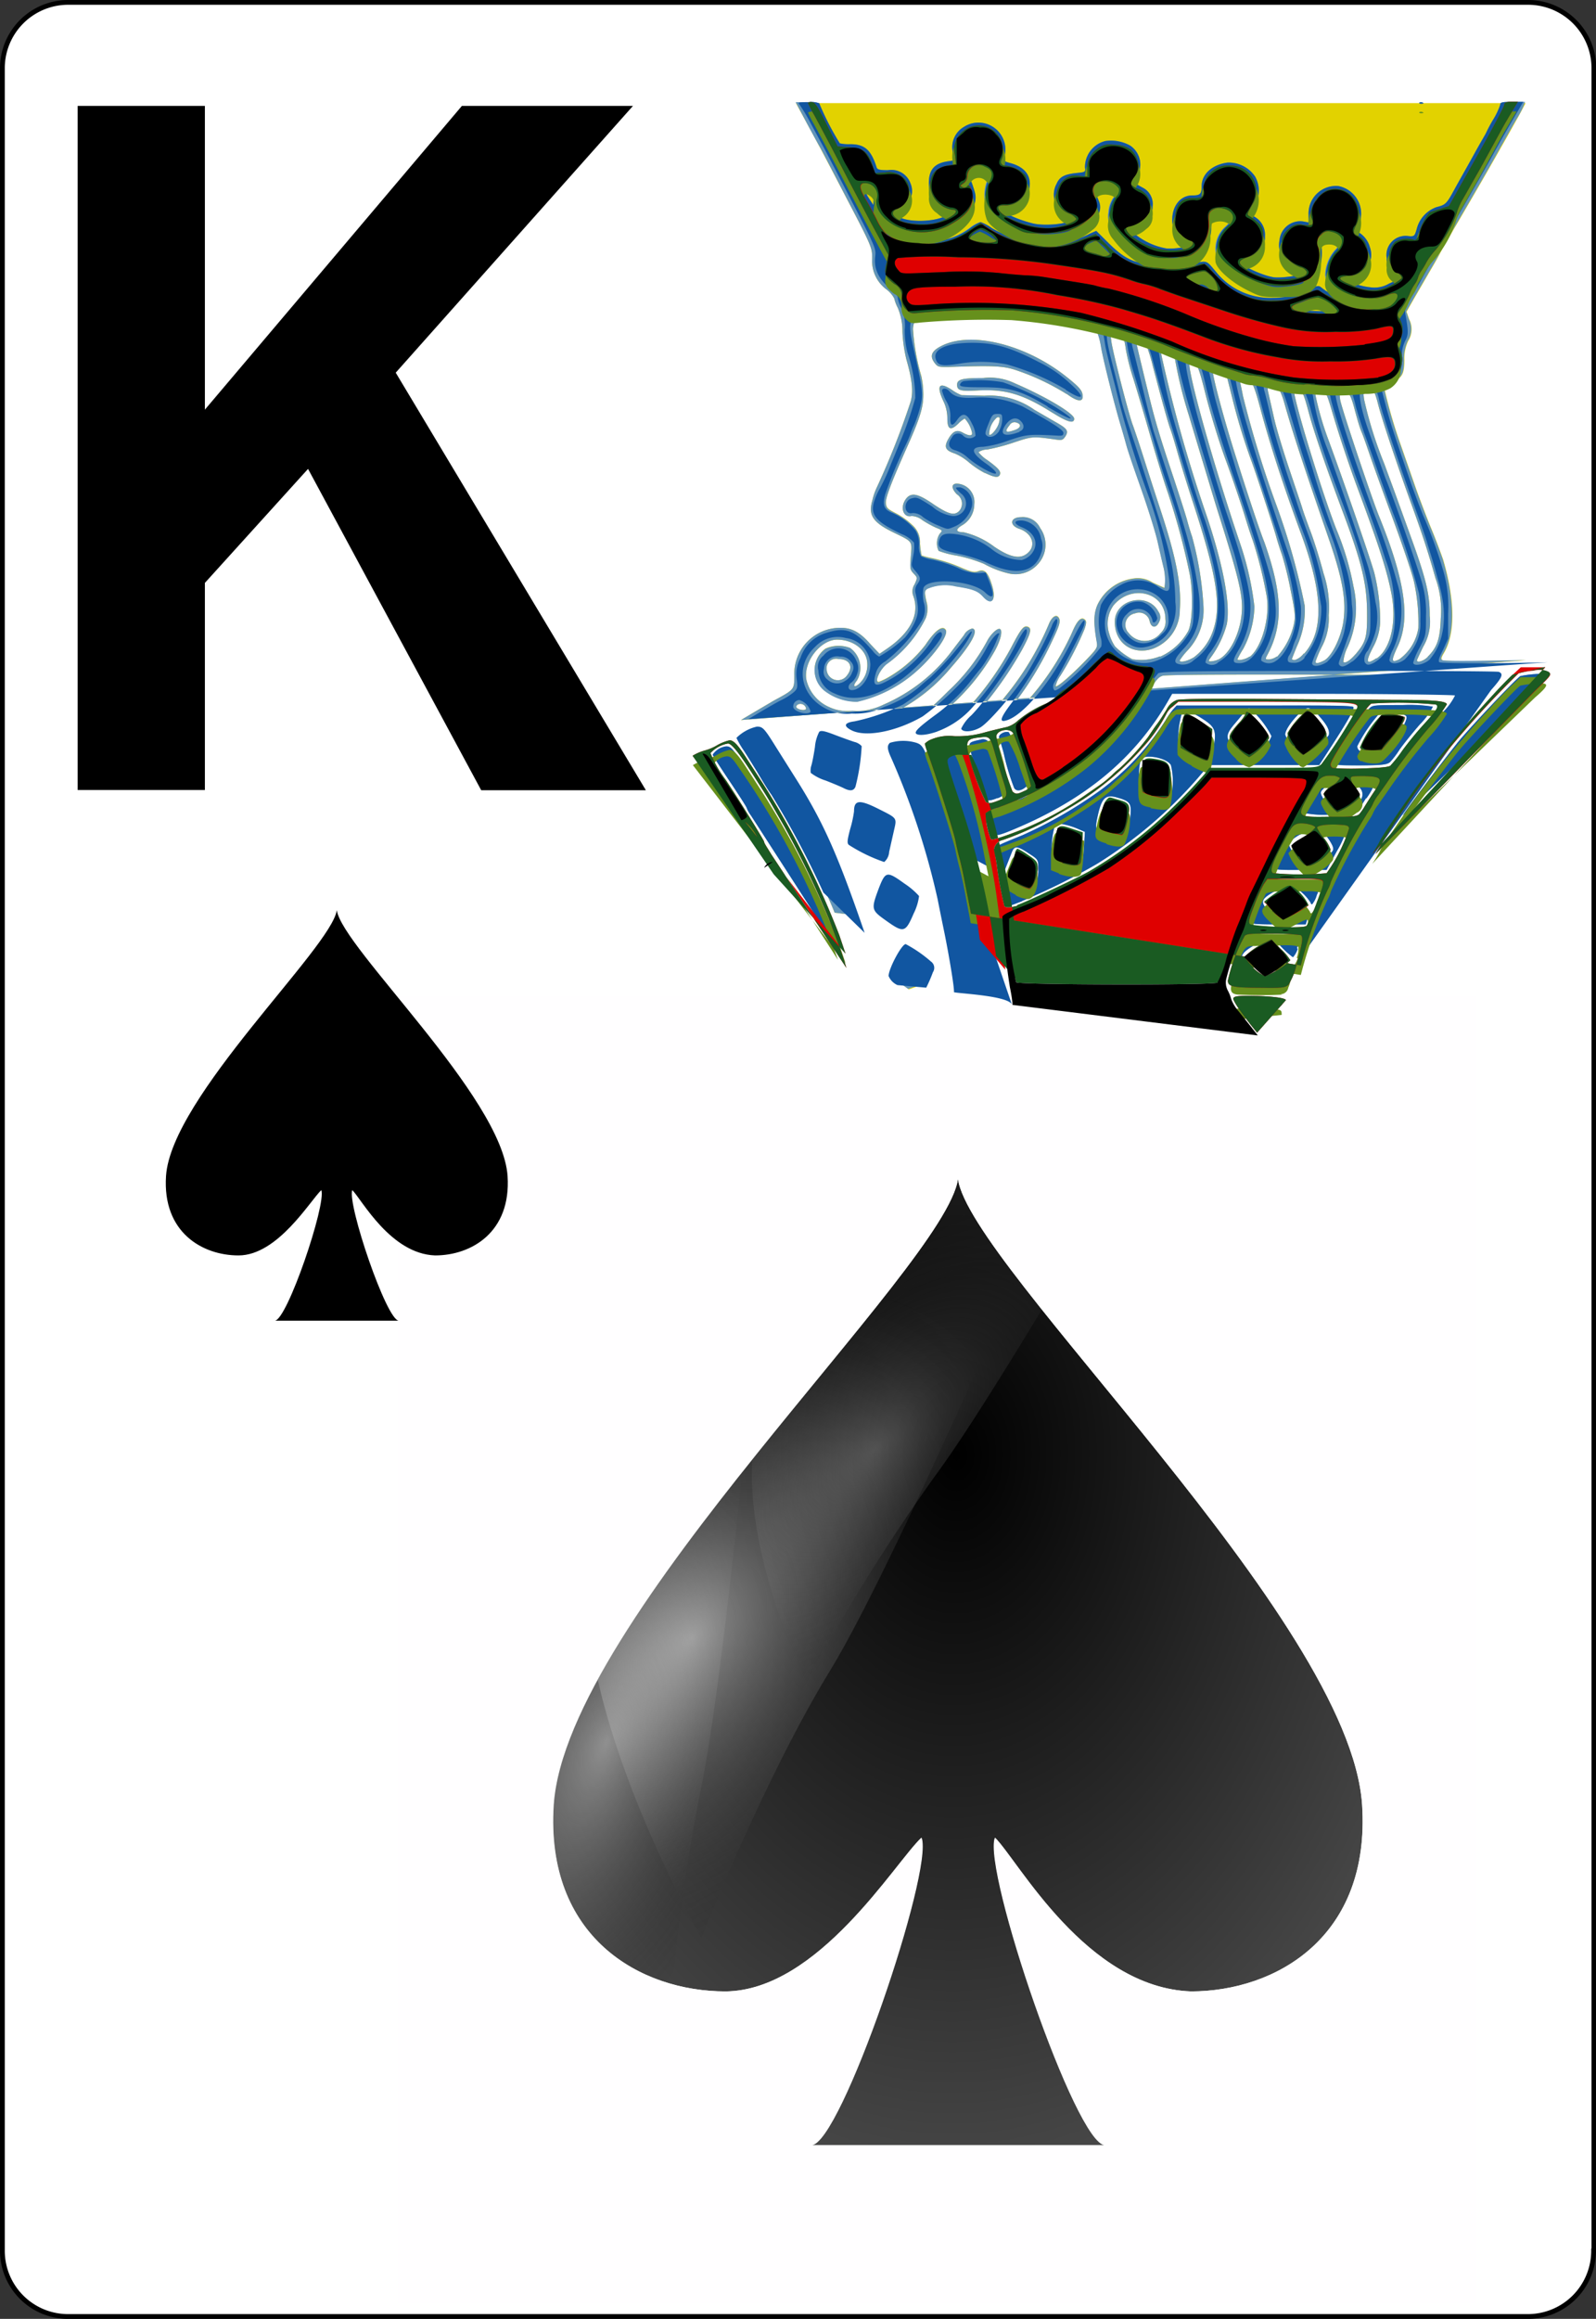 <svg id="big_frame" data-name="big frame" xmlns="http://www.w3.org/2000/svg" xmlns:xlink="http://www.w3.org/1999/xlink" viewBox="0 0 167.09 242.67"><rect x="0" y="0" width="167.09" height="242.67" fill="#333333" stroke="none"/><defs><style>.cls-1{fill:#fff;stroke:#000;stroke-width:0.5px;}.cls-2{fill:url(#radial-gradient);}.cls-3{fill:url(#radial-gradient-2);}.cls-4{fill:url(#radial-gradient-3);}.cls-5{fill:url(#radial-gradient-4);}.cls-6{fill:#fffeff;}.cls-7{fill:#e2d200;}.cls-8{fill:#6194bb;}.cls-9{fill:#1156a1;}.cls-10{fill:#66901c;}.cls-11{fill:#df0000;}.cls-12{fill:#1a5b22;}</style><radialGradient id="radial-gradient" cx="-245.33" cy="549.9" r="6.77" gradientTransform="matrix(-9.91, -0.13, -0.19, 14.09, -2226.59, -7627.69)" gradientUnits="userSpaceOnUse"><stop offset="0"/><stop offset="1" stop-opacity="0.65"/></radialGradient><radialGradient id="radial-gradient-2" cx="-449.34" cy="-1270.3" r="69.35" gradientTransform="matrix(0.2, -0.51, -0.25, -0.09, -164.23, -161.14)" gradientUnits="userSpaceOnUse"><stop offset="0" stop-color="#fff" stop-opacity="0.44"/><stop offset="1" stop-opacity="0"/></radialGradient><radialGradient id="radial-gradient-3" cx="-135.06" cy="-961.3" r="69.35" gradientTransform="matrix(0.44, -0.47, -0.28, -0.3, -137.38, -180.44)" gradientUnits="userSpaceOnUse"><stop offset="0" stop-color="#fff" stop-opacity="0.49"/><stop offset="1" stop-opacity="0"/></radialGradient><radialGradient id="radial-gradient-4" cx="-172.36" cy="-1489.23" r="69.35" gradientTransform="matrix(0.39, -0.38, -0.19, -0.19, -124.12, -196.83)" gradientUnits="userSpaceOnUse"><stop offset="0" stop-color="#fff" stop-opacity="0.24"/><stop offset="1" stop-opacity="0"/></radialGradient></defs><title>KSS</title><g id="Layer_1"><path id="path5" class="cls-1" d="M166.84,235.55a6.89,6.89,0,0,1-6.87,6.87H7.11a6.88,6.88,0,0,1-6.86-6.87V7.12A6.89,6.89,0,0,1,7.11.25H160a6.89,6.89,0,0,1,6.87,6.87V235.55Z"/></g><g id="g3886"><g id="layer1-7-1"><path id="sl-5" class="cls-2" d="M142.6,188.87c-1.28-19.53-41-56.29-42.31-65.48-1.28,9.19-41,45.95-42.31,65.48-0.9,13.81,9,19.53,18,19.53,9.72-.1,17.75-13.48,20.51-16.08,1.28,3.45-8.49,32.17-11.54,32.17h30.78c-3.05,0-12.82-28.72-11.54-32.17,2.42,2.39,9.52,15.68,20.52,16.08C133.63,208.4,143.5,202.68,142.6,188.87Z"/></g><g id="path3762-6"><path class="cls-3" d="M70,212.63s-18.19-14.69-16-27.54c2.49-14.45,25.15-45.58,25.15-45.58s-3.39,36.81-5.86,48.13A205.27,205.27,0,0,0,70,212.63Z"/></g><g id="path3762-6-0"><path class="cls-4" d="M73.43,202.81s-17.7-30.93-10.11-45c8.53-15.76,48.93-37.22,48.93-37.22s-18,42.25-25.33,54.21C79.89,186.29,73.43,202.81,73.43,202.81Z"/></g><g id="path3762-6-2"><path class="cls-5" d="M84.44,176S74,155.14,81.31,144.33c8.26-12.15,41.83-31.21,41.83-31.21s-18.37,32.14-25.32,41.44A206.21,206.21,0,0,0,84.44,176Z"/></g><path id="rect3865" class="cls-6" d="M41.63,104.29V241H154.57V104.29H41.63Zm58.67,19.1c1.28,9.19,41,46,42.31,65.48,0.9,13.81-9,19.52-17.94,19.53-11-.4-18.1-13.69-20.52-16.08-1.28,3.45,8.49,32.17,11.54,32.17H84.91c3.05,0,12.82-28.72,11.54-32.17-2.77,2.6-10.8,16-20.51,16.08-9,0-18.85-5.72-18-19.53C59.26,169.34,99,132.58,100.29,123.39Z"/></g><g id="layer1-7"><path id="sl" d="M53.14,123.08c-0.54-8.3-17.34-23.92-17.88-27.83-0.54,3.91-17.34,19.53-17.88,27.83-0.38,5.87,3.79,8.3,7.59,8.3,4.11,0,7.5-5.73,8.67-6.84,0.54,1.46-3.59,13.67-4.88,13.67h13c-1.29,0-5.42-12.21-4.88-13.67,1,1,4,6.67,8.67,6.84C49.35,131.38,53.52,128.95,53.14,123.08Z"/></g><path d="M8.13,82.67V11.08H21.45V42.87L48.36,11.08H66.27L41.43,39l26.19,43.7H50.38L32.25,49.07,21.45,61V82.67H8.13Z"/><path id="path3781" class="cls-7" d="M78.31,87.41a1.35,1.35,0,0,0-.53-1.18m-0.2-10.88c1-.6,2.5-1.48,3.38-2,2.23-1.21,2.19-1.16,2.2-2.65a4.81,4.81,0,0,1,4.85-5c1.12,0,2,.43,3.07,1.66l1,1.06,0.75-.51c2.49-1.7,3.47-3.62,2.8-5.5a1.36,1.36,0,0,1,.12-1.26c0.31-.69.31-0.7-0.09-1.12s-0.4-.53-0.3-1.82c0.13-1.62.21-1.5-1.76-2.46-2.23-1.08-2.73-1.83-2.27-3.39A6.68,6.68,0,0,1,91.8,51a82.44,82.44,0,0,0,3.55-9c0.28-1.06.15-2.26-.46-4.39a15.27,15.27,0,0,1-.41-2.89A6.32,6.32,0,0,0,94,32.23a4.35,4.35,0,0,1-.38-1,2.82,2.82,0,0,0-.81-0.94,3.69,3.69,0,0,1-1.5-3.21c0-1.15,0-1.21-2.65-6.27-1.46-2.81-3.25-6.22-4-7.57l-1.33-2.45,19.09,0c10.5,0,27.68,0,38.19,0l19.11,0-0.42.79c-0.81,1.52-4,7.12-5.63,9.9l-2,3.42c-0.2.34-.6,1-0.89,1.58s-0.83,1.48-1.19,2.1l-1.5,2.59-0.83,1.45,0.27,0.79a2.28,2.28,0,0,1-.1,2.27,4.32,4.32,0,0,0-.4,2c0,1.51-.24,1.86-1.41,2.45a1.22,1.22,0,0,0-.67.59,52.81,52.81,0,0,0,1.76,6l1.5,4.3c0.44,1.25,1.21,3.27,1.71,4.47s1,2.59,1.17,3.07c1.26,4.3,1.29,7.77.07,9.8-0.27.45-.3,0.63-0.14,0.73s1.86,0.14,8.74,0M89.57,95.78a62.44,62.44,0,0,0-3.64-9,67.2,67.2,0,0,0-4.26-7.26c-0.5-.77-1.13-1.77-1.39-2.21-0.51-.87-0.84-1.09-1.33-0.89a3.79,3.79,0,0,0-1.46,1,8.86,8.86,0,0,0,.84,1.41c1.42,2.1,3,4.82,5.93,9.9,0.58,1,2.48,5.16,3.12,6.78m58.5-10.61a144,144,0,0,1,9.73-12.42c1-1.11,1.26-1.51,1.11-1.67s-34.1-.35-35-0.09c-0.47.14-.75,0.49-1.64,2a30.08,30.08,0,0,1-1.78,2.69,33,33,0,0,1-6.55,5.84,26.29,26.29,0,0,1-6.59,3.39c-1.67.59-1.75,0.7-1.44,1.86,0.2,0.72.22,0.73,0.82,0.64A6.35,6.35,0,0,0,106,86.6c0.41-.19,1.18-0.52,1.72-0.74a10.08,10.08,0,0,0,1.45-.72,2.18,2.18,0,0,1,.6-0.32A31.94,31.94,0,0,0,114,82.16,27.39,27.39,0,0,0,121.53,74l0.92-1.59,14.9,0c11.47,0,15,0,15.2.2s0.23,0.3-.37,1.08c-0.37.48-1.16,1.42-1.75,2.11-1.81,2.08-3,3.54-4.06,5a38.22,38.22,0,0,0-2.44,3.58,1,1,0,0,1-.25.38,81.32,81.32,0,0,0-4.61,9M99.61,88.13c-0.87-3.34-2.95-9.53-3.33-9.91a4.13,4.13,0,0,0-2.71-.41c-0.38.31-.35,0.47,0.53,2.42a102,102,0,0,1,3.54,10.2c0.45,1.69,1.67,7.5,2.14,10.19M97,102.88a6.26,6.26,0,0,0,.58-1.49c0-.44-2.15-2.19-2.71-2.19a10.56,10.56,0,0,0-1.37,2.87,1,1,0,0,0,.45.58l1.2,0.89m0.25-8.09a7.33,7.33,0,0,0,.55-1.54,11.37,11.37,0,0,0-1.46-1.19c-1.53-1.13-1.75-1.14-2-.13A6.11,6.11,0,0,1,92,93.8c-0.58,1.12-.47,1.4.87,2.3a4.44,4.44,0,0,0,1.54.77C94.68,96.85,95,96.43,95.38,95.45ZM92.83,89c0.08-.43.25-1.29,0.38-1.92a4.93,4.93,0,0,0,.16-1.31,10.47,10.47,0,0,0-3.22-1.51,0.33,0.33,0,0,0-.4.34,15.61,15.61,0,0,1-.37,1.87c-0.31,1.3-.33,1.57-0.12,1.77a12.06,12.06,0,0,0,3.15,1.59A1,1,0,0,0,92.83,89Zm-3.41-7.36a14.58,14.58,0,0,0,.46-3.37,5.16,5.16,0,0,0-1.67-.82c-2.52-.91-2.23-1-2.68,1.24a8,8,0,0,0-.25,2.12A20.43,20.43,0,0,0,89,82.32,0.84,0.84,0,0,0,89.42,81.67Zm8.68-5.38a8.84,8.84,0,0,0,3.5-2.45,31.25,31.25,0,0,0,4.26-6.05c1-1.92,1.31-2.35,1.75-2.18s0.32,0.66-.56,2.32a38.8,38.8,0,0,1-5,7,8.7,8.7,0,0,0-1,1.19,0.42,0.42,0,0,0,.38.11,4.59,4.59,0,0,0,2.62-1.8c0.38-.5,1.11-1.43,1.61-2.05a30.9,30.9,0,0,0,4.13-7c0.31-.8.79-1.13,1.05-0.73s0.06,0.9-.91,2.92a34,34,0,0,1-3.69,6,7.11,7.11,0,0,0-1,1.58c0.14,0.14,1-.45,2-1.43a27.94,27.94,0,0,0,5-7.51c0.51-1.22.94-1.67,1.31-1.37,0.21,0.17.22,0.32,0,1a32.57,32.57,0,0,1-2.52,4.87,3,3,0,0,0-.51,1.12c0.15,0.15,1.63-1.13,3.12-2.67,1.23-1.28,1.29-1.38,1.18-2-0.34-1.95-.32-2.93.08-3.85a4.89,4.89,0,0,1,3.77-2.75,2.86,2.86,0,0,1,2,.42c0.65,0.3,1.21.55,1.25,0.55a5.66,5.66,0,0,0-.11-2.19c-0.1-.39-0.37-1.57-0.61-2.63s-1-3.47-1.66-5.35-1.41-4-1.63-4.82-0.5-1.76-.63-2.19c-0.56-1.87-1.74-6.51-2-8a8,8,0,0,0-.5-1.82,28.13,28.13,0,0,0-5.92-1.34,39.84,39.84,0,0,0-9.78-.32c-3.11.33-3.42,0.47-3.49,1.57a22.58,22.58,0,0,0,.87,4.94,9.07,9.07,0,0,1,.21,1.93c0,1.31-.32,2.39-1.64,5.35-1.72,3.86-2.33,5.46-2.28,6s0.19,0.63,1.09,1.1a7.49,7.49,0,0,1,1.7,1.23,2.37,2.37,0,0,1,.78,1.9,9.06,9.06,0,0,0,.17,1.26,6.72,6.72,0,0,0,.94.25,16,16,0,0,1,3.31,1.07c1,0.42,1.27.47,1.67,0.33,0.64-.24,1,0.06,1.39,1.28,0.57,1.66.08,2.43-.88,1.37-0.54-.6-1.06-0.8-2.83-1.07a4.74,4.74,0,0,0-3,.25c-0.29.21-.3,0.33-0.11,1.28a2.72,2.72,0,0,1-.06,1.8,12.87,12.87,0,0,1-4,4.74c-0.73.5-1.42,1.93-.92,1.93a7,7,0,0,0,1.24-.62,13.29,13.29,0,0,0,3.66-3.27c1-1.51,1.79-2.08,2.12-1.55s-1.28,2.71-2.91,4.18a14,14,0,0,1-6.35,3.33,5.55,5.55,0,0,1-3.22-1,2.77,2.77,0,0,1-.12-4.55A3.35,3.35,0,0,1,89,67.81a2.57,2.57,0,0,1,.71,3.41c-0.46.57-.31,0.81,0.22,0.35a2.64,2.64,0,0,0,.87-2.08c0-1.41-1.41-2.55-3.16-2.55s-3.61,2.38-3.2,4.27A4.16,4.16,0,0,0,86.82,74a4.39,4.39,0,0,0,2.4.38,6.36,6.36,0,0,0,3.3-.65,17.89,17.89,0,0,0,6.86-5.25l1.53-2a1.37,1.37,0,0,1,.89-0.71c0.72,0.15-.13,1.7-2.27,4.13a18.13,18.13,0,0,1-5.26,4.32,19.25,19.25,0,0,1-4.38,1.5,1.46,1.46,0,0,0-.64.16c-0.42.26,0.38,0.54,1.54,0.54a9.54,9.54,0,0,0,4.65-1.16c1.52-.73,1.9-1,3.84-2.94a20.11,20.11,0,0,0,4.07-5.25c0.38-.73,1.1-1.39,1.35-1.24s0.14,1-.52,2.23a22.79,22.79,0,0,1-6,6.92,8.29,8.29,0,0,0-1.85,1.51C96.32,76.69,97.31,76.58,98.09,76.29ZM105.56,60A10.17,10.17,0,0,1,103,59a15.32,15.32,0,0,0-2.82-.85,9.63,9.63,0,0,1-1.91-.5,1.84,1.84,0,0,1,.11-1.79c0.31-.34.31-0.36-0.37-0.63a9.94,9.94,0,0,1-1.46-.81A1.93,1.93,0,0,0,95.43,54c-0.83.21-1.22-.84-0.64-1.71s1.37-.61,3,0.52c1.5,1,2.15,1.19,2.65.64a1.16,1.16,0,0,0-.26-1.72c-0.6-.61-0.6-1.12,0-1.12A1.92,1.92,0,0,1,102,52.77,2.56,2.56,0,0,1,100.68,55c-0.68.42-.61,0.69,0.2,0.7a8.56,8.56,0,0,1,3.21,1.51c1.77,1.2,2.85,1.36,3.62.55s0.26-2-1-2.42c-1.08-.37-0.95-1.22.19-1.22a2,2,0,0,1,2,1.14,3,3,0,0,1-.26,3.8A3.13,3.13,0,0,1,105.56,60Zm-2.44-10.49a9.6,9.6,0,0,1-1.7-1.14,5.43,5.43,0,0,0-1.46-.91c-1-.32-1.14-0.69-0.7-1.48s0.86-1.09,1.53-.71,1.1,0.4.95-.09A3.15,3.15,0,0,0,101,43.8a2.87,2.87,0,0,0-.69.55c-0.8.76-1.13,0.6-1.13-.58a4.13,4.13,0,0,0-.34-1.63c-0.86-1.78-.57-2.25.82-1.34a4.48,4.48,0,0,0,1,.55l2.41,0.06a8.07,8.07,0,0,1,5.23,1.48l2.25,1.3c1.19,0.67,1.34.9,1,1.46-0.27.41-.38,0.44-1,0.35-2.44-.34-2.46-0.34-4.39.3a20.57,20.57,0,0,1-2.79.74,1.71,1.71,0,0,0-.93.28,3.68,3.68,0,0,0,.93.83c1.15,0.84,1.45,1.18,1.31,1.52S104.17,50,103.12,49.49Zm1.48-5.31c0.1-.51.08-0.58-0.21-0.52a2.41,2.41,0,0,0-.83,1.79C103.72,45.71,104.48,44.79,104.6,44.18ZM106.24,45c0.65-.22.73-0.61,0.17-0.78a0.59,0.59,0,0,0-.71.27C105.13,45.2,105.28,45.34,106.24,45Zm4-1.77c-3.15-2-5-2.53-7.9-2.37-1.81.1-2.14,0-2.14-.6s0.65-.69,2.74-0.7a6,6,0,0,1,3.32.56c3.25,1.4,6.2,3.16,6.2,3.7S111.78,44.19,110.27,43.24Zm1.42-2a25,25,0,0,0-5.22-2.47c-1.38-.47-2.38-0.52-7.19-0.35-0.95,0-1.08,0-1.4-.43-0.58-.76-0.31-1.31.9-1.87,3.14-1.44,8.79,0,13,3.4,1.32,1.06,1.6,1.4,1.6,2S112.72,42,111.69,41.23ZM84.38,74.1a0.6,0.6,0,0,0-.89-0.35c-0.18.18-.17,0.25,0,0.39C83.91,74.37,84.46,74.35,84.38,74.1Zm4.29-3.41c0.72-.9.3-1.72-0.88-1.72a1,1,0,0,0-1.24,1.15A1.17,1.17,0,0,0,88.67,70.69Zm49.93-1.55c0.77-.39,1.69-2.19,2-3.84,0.39-2.3,0-4.55-1.38-8.61-2.79-8.07-3.89-11.43-4.75-14.48-0.45-1.62-.89-2.12-1.6-1.85-0.18.07-.2,0.25-0.08,0.76l0.61,2.69c0.25,1.11,1,3.55,1.63,5.43s1.23,3.66,1.31,3.94,0.47,1.39.87,2.45,1,3,1.36,4.38a11.09,11.09,0,0,1,.54,4.38,6.34,6.34,0,0,1-.73,3.31,12.64,12.64,0,0,0-.65,1.53C137.72,69.47,138,69.43,138.59,69.14Zm3.29-.64c1.1-1.3,1.25-1.8,1.23-4.28,0-3.08-.56-5.35-2.48-10.49-1.83-4.88-3.08-8.51-3.65-10.66-0.47-1.76-.64-2.15-1-2.31a0.67,0.67,0,0,0-.52-0.08c-0.29.28,2.82,10.58,4.46,14.76a29.27,29.27,0,0,1,1.77,5.93A9.89,9.89,0,0,1,141,67.9a4.31,4.31,0,0,0-.36,1.36C140.8,69.47,141.34,69.13,141.88,68.5ZM125,68.78a5.82,5.82,0,0,0,2-2.8c0.89-2.58.4-5.72-2.08-13.32-0.63-1.93-1.36-4.3-1.63-5.26s-0.6-2.06-.74-2.43c-0.25-.67-0.81-2.67-1.87-6.69a15.63,15.63,0,0,0-.73-2.32,1.09,1.09,0,0,0-1-.15c0,0.08,1.13,4.78,1.5,6.24,0.59,2.35,1.1,4,2.28,7.54,0.69,2.07,1.4,4.28,1.57,4.91s0.39,1.35.49,1.61A34.74,34.74,0,0,1,126,63.52a6.15,6.15,0,0,1-1.71,4.59,6.78,6.78,0,0,0-.78,1C123.5,69.38,124.37,69.18,125,68.78ZM127.6,69c1.13-.58,2.16-2.59,2.38-4.64,0.2-1.86-.18-3.54-2.49-10.86-0.14-.43-0.4-1.3-0.59-1.93-1.32-4.38-1.76-5.83-2.45-8.15A45.62,45.62,0,0,1,123,37.5a1,1,0,0,0-1-.81l-0.51-.13,0.12,0.68a154.47,154.47,0,0,0,4.45,15.94c2,5.77,2.78,10,2.38,12.14a10.46,10.46,0,0,1-1.69,3.5c-0.26.36-.26,0.39,0,0.39A2.44,2.44,0,0,0,127.6,69Zm16.51-.08c1.48-1,2.13-3.82,1.57-6.74-0.48-2.5-1.29-5-3.57-11.14-0.86-2.31-1.93-5.52-2.66-8-0.59-2-.61-2-1.2-2-0.39,0-.54.08-0.53,0.31A31.65,31.65,0,0,0,139,45.82c1.67,4.51,4.52,12.79,4.89,14.16a20.86,20.86,0,0,1,.6,5.19,5.91,5.91,0,0,1-.71,2.51C142.94,69.3,143,69.62,144.12,68.87ZM146.49,69a5,5,0,0,0,2-3.27,20,20,0,0,0-.49-5c-0.34-1.27-1.3-4.06-2.42-7.09-0.5-1.35-1.3-3.56-1.78-4.91s-1-2.93-1.25-3.51-0.55-1.71-.77-2.52c-0.39-1.5-.7-1.92-1.27-1.71-0.26.1-.29,0.25-0.2,0.86,0.13,0.82,3.17,9.88,4,12,2.85,7,3.4,11,1.95,13.95C145.63,69.19,145.67,69.39,146.49,69Zm3-.29c1-1,1.27-1.88,1.35-4a9.92,9.92,0,0,0-.56-4.22c-0.75-2.67-1.37-4.58-2.51-7.71-1.48-4.08-3.09-8.89-3.49-10.46s-0.61-1.83-1.25-1.63c-0.3.09-.33,0.22-0.22,1.1a42.54,42.54,0,0,0,2.13,6.78c0.36,1,1,2.7,1.41,3.86l1.33,3.68c1.68,4.62,2,6.11,2,8.33a5.14,5.14,0,0,1-.67,3.22c-0.37.76-.67,1.41-0.67,1.45C148.37,69.41,149.1,69.14,149.48,68.74Zm-28,0a6.31,6.31,0,0,0,2.89-2.64c0.47-.87.55-4,0.17-6a74.32,74.32,0,0,0-2.31-8.58c-0.35-1-1.16-3.61-1.81-5.87s-1.45-4.95-1.78-6a22.82,22.82,0,0,1-.78-3.05c-0.2-1.42-.38-1.68-1.1-1.68h-0.53l0.11,0.83c0.15,1.14,1.82,7.64,2.23,8.72,0.18,0.48.71,2.06,1.17,3.51s1.22,3.81,1.7,5.26c1.7,5.16,2.25,8,2.07,10.59A4.34,4.34,0,0,1,122.14,67c-2.3,2.1-5.44,1-5.43-1.93,0-2.36,3.47-3.16,4.57-1.06a1,1,0,0,1,.08,1.06c-0.3.7-.83,0.67-1-0.06a1.12,1.12,0,0,0-1.52-.82,1.22,1.22,0,0,0-.65,2.08,2.1,2.1,0,0,0,3.3,0,1.63,1.63,0,0,0,.52-1.48c0-2.79-3.53-3.72-5.43-1.44a3.33,3.33,0,0,0-.44,3,4.53,4.53,0,0,0,.59,1.29,7.38,7.38,0,0,0,1.82,1.35A5.39,5.39,0,0,0,121.43,68.69Zm9.38,0c1.23-1,2.1-4.1,1.74-6.32a43.9,43.9,0,0,0-1.44-5.79c-0.2-.53-0.58-1.71-0.86-2.63s-1.15-3.56-2-5.87-1.76-5.47-2.14-7c-0.53-2.15-.78-2.88-1.08-3.12a0.53,0.53,0,0,0-.54-0.17c-0.42.41,2.41,10.59,5.37,19.32a31.71,31.71,0,0,1,1.41,6.36,9.82,9.82,0,0,1-1.16,4.39,11.25,11.25,0,0,0-.62,1.1C129.54,69.19,130.44,69,130.81,68.71Zm2.85,0a7.43,7.43,0,0,0,1.73-3.35c0.18-.86.14-1.27-0.34-3.64a36,36,0,0,0-.9-3.67c-0.2-.55-0.47-1.4-0.6-1.88-0.27-1-2.31-7.23-2.68-8.15A65.63,65.63,0,0,1,129,41.62c-0.31-1.25-.59-2.37-0.64-2.49a2.14,2.14,0,0,0-1.4-.55c-0.18.18,1.07,4.93,2.41,9.16,1.17,3.71,2.43,7.56,3,9,1.88,5.28,2,8.62.36,11.71-0.29.55-.29,0.56,0.13,0.56A1.7,1.7,0,0,0,133.66,68.71Zm2.82-.31c2.09-2.35,2-6.31-.41-12.76-1.82-4.95-3.13-9-4.13-12.7-0.8-3-1-3.34-1.83-3.34-0.4,0-.42,0-0.3.57,0.07,0.31.19,0.89,0.26,1.27a110.14,110.14,0,0,0,3.46,11.31,71.32,71.32,0,0,1,3,10.61,8.88,8.88,0,0,1-.81,4.27c-0.29.71-.53,1.32-0.53,1.36a0.47,0.47,0,0,0,.34.07A1.91,1.91,0,0,0,136.48,68.4Z"/><path id="path3779" class="cls-8" d="M78.31,87.41a1.35,1.35,0,0,0-.53-1.18m-0.2-10.88c1-.6,2.5-1.48,3.38-2,2.23-1.21,2.19-1.16,2.2-2.65a4.81,4.81,0,0,1,4.85-5c1.12,0,2,.43,3.07,1.66l1,1.06,0.75-.51c2.49-1.7,3.47-3.62,2.8-5.5a1.36,1.36,0,0,1,.12-1.26c0.31-.69.31-0.7-0.09-1.12s-0.4-.53-0.3-1.82c0.13-1.62.21-1.5-1.76-2.46-2.23-1.08-2.73-1.83-2.27-3.39A6.68,6.68,0,0,1,91.8,51a82.44,82.44,0,0,0,3.55-9c0.28-1.06.15-2.26-.46-4.39a15.27,15.27,0,0,1-.41-2.89A6.32,6.32,0,0,0,94,32.23a4.35,4.35,0,0,1-.38-1,2.82,2.82,0,0,0-.81-0.94,3.69,3.69,0,0,1-1.5-3.21c0-1.15,0-1.21-2.69-6.36-1.48-2.86-2.74-5.28-2.81-5.38s-0.66-1.18-1.32-2.41l-1.19-2.24h1.28a2.51,2.51,0,0,1,1.16.12A29.81,29.81,0,0,0,87.92,15a4.1,4.1,0,0,0,1.09.09c1.51,0,2.18.59,2.76,2.41,0.08,0.25.31,0.31,1.19,0.31a2.12,2.12,0,0,1,2.36,1.38,2.06,2.06,0,0,1-.81,2.56c-0.64.54-.7,0.66-0.48,0.86,0.71,0.66,3.67.68,4.93,0,0.63-.32.75-0.63,0.24-0.63a2.77,2.77,0,0,1-1.1-.67,1.79,1.79,0,0,1-.84-1.71c-0.12-1.69.42-2.46,1.88-2.7l0.65-.1-0.06-1a2.44,2.44,0,0,1,1.17-2.51,2.82,2.82,0,0,1,4.26,3.1c-0.12.44-.08,0.49,0.62,0.68,1.64,0.44,2.32,1.48,1.92,2.93a2.39,2.39,0,0,1-2.23,1.61c-1.55,0,.11,1.12,2.62,1.76,1.4,0.36,4.43,0,4.12-.55a2.36,2.36,0,0,0-.67-0.42,2.33,2.33,0,0,1-.93-3.15c0.32-.75.82-1,2.06-1.14,0.95-.09,1-0.11.92-0.59a2.81,2.81,0,0,1,2.13-2.76,4.14,4.14,0,0,1,2.59.47,2.38,2.38,0,0,1,.73,3.21c-0.41.67-.42,0.65,0.72,1.27a1.91,1.91,0,0,1,.9,1.93,1.46,1.46,0,0,1-.64,1.31,3.09,3.09,0,0,1-1.16.7c-0.76.15-.76,0.32,0,0.88A7.2,7.2,0,0,0,122.11,26c0.86,0.08,2.46-.18,2.45-0.39a1.72,1.72,0,0,0-.56-0.47A2.34,2.34,0,0,1,122.73,23c0-1.52.9-2.58,2.15-2.55,0.76,0,.93-0.15.93-1,0-1.23,1.1-2.22,2.69-2.43a3.32,3.32,0,0,1,2.91,1.47A3.05,3.05,0,0,1,131,22c-0.27.36-.26,0.39,0.2,0.61a2.17,2.17,0,0,1,1.23,2.13,2.34,2.34,0,0,1-1.63,2.35,1.2,1.2,0,0,0-.72.49c0.1,0.37,2.46,1.38,3.39,1.45s3-.24,3-0.51a1,1,0,0,0-.58-0.41c-1.53-.63-2.18-1.64-1.93-3a2.18,2.18,0,0,1,2.44-1.94l0.6,0.11V22.47a2.87,2.87,0,0,1,3.11-3,2.94,2.94,0,0,1,2.1,4.17c-0.23.44-.24,0.57-0.05,0.63a2.58,2.58,0,0,1,1.25,1.58A2.38,2.38,0,0,1,141.67,29a1.38,1.38,0,0,0-.75.23c0,0.23,1.5.73,2.5,0.83a3,3,0,0,0,2-.38,6.58,6.58,0,0,0,1-.53,5.6,5.6,0,0,0-.62-0.67,1.57,1.57,0,0,1-.62-1.46,2,2,0,0,1,2.29-2.31c0.6,0.05.63,0,.85-0.74a3.26,3.26,0,0,1,2.06-2.29c1-.26,1.06-0.32,2-2.06,0.46-.83,1.38-2.45,2-3.58s1.21-2.11,1.21-2.15a15.24,15.24,0,0,1,.72-1.35,7.61,7.61,0,0,0,.75-1.57c0-.27.21-0.31,1.31-0.31h1.29l-0.18.48a9.55,9.55,0,0,1-.68,1.27c-0.27.43-1,1.77-1.71,3-1,1.82-2.43,4.29-5.46,9.47-0.2.34-.6,1-0.89,1.58s-0.83,1.48-1.19,2.1l-1.5,2.59-0.83,1.45,0.27,0.79a2.28,2.28,0,0,1-.1,2.27,4.32,4.32,0,0,0-.4,2c0,1.51-.24,1.86-1.41,2.45a1.22,1.22,0,0,0-.67.59,52.81,52.81,0,0,0,1.76,6l1.5,4.3c0.44,1.25,1.21,3.27,1.71,4.47s1,2.59,1.17,3.07c1.26,4.3,1.29,7.77.07,9.8-0.27.45-.3,0.63-0.14,0.73s1.86,0.14,8.74,0M87.74,99.46a84.51,84.51,0,0,0-10.2-19.85c-0.83-1.23-1-1.45-1.46-1.45a2,2,0,0,0-1.42.87c0,0.08.8,1.33,1.78,2.79s1.78,2.71,1.78,2.79a3,3,0,0,0,.42.75M89.57,95.78a62.44,62.44,0,0,0-3.64-9,67.2,67.2,0,0,0-4.26-7.26c-0.5-.77-1.13-1.77-1.39-2.21-0.51-.87-0.84-1.09-1.33-0.89a3.79,3.79,0,0,0-1.46,1,8.86,8.86,0,0,0,.84,1.41c1.42,2.1,3,4.82,5.93,9.9,0.58,1,2.48,5.16,3.12,6.78m58.5-10.61a144,144,0,0,1,9.73-12.42c1-1.11,1.26-1.51,1.11-1.67s-34.1-.35-35-0.09c-0.47.14-.75,0.49-1.64,2a30.08,30.08,0,0,1-1.78,2.69,33,33,0,0,1-6.55,5.84,26.29,26.29,0,0,1-6.59,3.39c-1.67.59-1.75,0.7-1.44,1.86,0.2,0.72.22,0.73,0.82,0.64A6.35,6.35,0,0,0,106,86.6c0.41-.19,1.18-0.52,1.72-0.74a10.08,10.08,0,0,0,1.45-.72,2.18,2.18,0,0,1,.6-0.32A31.94,31.94,0,0,0,114,82.16,27.39,27.39,0,0,0,121.53,74l0.92-1.59,14.9,0c11.47,0,15,0,15.2.2s0.23,0.3-.37,1.08c-0.37.48-1.16,1.42-1.75,2.11-1.81,2.08-3,3.54-4.06,5a38.22,38.22,0,0,0-2.44,3.58,1,1,0,0,1-.25.38,81.32,81.32,0,0,0-4.61,9M160.7,72c1.57-1.36,1.56-1.6-.05-1.45a10.76,10.76,0,0,0-1.47.2c-0.33.13-5.42,5.52-6.61,7-2,2.53-5,6.5-5.74,7.62M99.61,88.13c-0.87-3.34-2.95-9.53-3.33-9.91a4.13,4.13,0,0,0-2.71-.41c-0.38.31-.35,0.47,0.53,2.42a102,102,0,0,1,3.54,10.2c0.45,1.69,1.67,7.5,2.14,10.19m3.72-9.92c-0.15-.67-0.41-2-0.6-3a56,56,0,0,0-2.61-9.07c-0.45-1-.46-1-1.22-1-1.45,0-1.56.2-1,1.78,0.72,2,2.52,7.94,3,10m33.12,15.8c0-.51,0-0.53-1-0.64a12.52,12.52,0,0,0-3.71,0c-0.2.12-.1,0.35,0.44,1.09m-33-2.83a6.26,6.26,0,0,0,.58-1.49c0-.44-2.15-2.19-2.71-2.19a10.56,10.56,0,0,0-1.37,2.87,1,1,0,0,0,.45.58l1.2,0.89m39.08-.45a0.81,0.81,0,0,0,.76-0.67c0.33-.77.35-1.29,0-1.29a4.33,4.33,0,0,0-1.13.6c-1.39.93-1.57,0.91-2.83-.27s-1.33-1.51.59-2.62a2.84,2.84,0,0,0,.93-0.7A1.88,1.88,0,0,0,131.5,98c-1.24,0-1.2,0-2.13,2.57-0.7,2-.68,2.39.17,2.51A46.06,46.06,0,0,0,134.2,103.09Zm1.65-3.8a2.72,2.72,0,0,0,.17-1.14c-0.17-.26-2.58-0.23-2.58,0a8.63,8.63,0,0,0,2,2.07A2.37,2.37,0,0,0,135.86,99.29ZM95.38,95.45a7.33,7.33,0,0,0,.55-1.54,11.37,11.37,0,0,0-1.46-1.19c-1.53-1.13-1.75-1.14-2-.13A6.11,6.11,0,0,1,92,93.8c-0.58,1.12-.47,1.4.87,2.3a4.44,4.44,0,0,0,1.54.77C94.68,96.85,95,96.43,95.38,95.45Zm41.45,0.85a2.75,2.75,0,0,0,.17-0.8c0-.32-0.12-0.29-1.35.36-0.74.39-1.38,0.72-1.43,0.72a9,9,0,0,1-1.05-.9c-1.31-1.22-1.28-1.5.19-2.35a4.43,4.43,0,0,0,1.15-.81c0-.25-1.72-0.17-1.93.09A24.92,24.92,0,0,0,131,96.51c0,0.19.59,0.23,2.85,0.23h2.85Zm-29.84-2a67.18,67.18,0,0,0,7.82-3.87,46.25,46.25,0,0,0,10.59-9l1.15-1.36,5.78,0,5.78,0,1.25-1.93c1.72-2.65,2.45-3.95,2.33-4.14s-4-.16-9.3-0.16h-9.2l-0.36.39a8.79,8.79,0,0,0-.82,1.19,27.1,27.1,0,0,1-6.86,7.33,46.26,46.26,0,0,1-8.1,4.66c-2.64,1.07-2.75,1.13-2.75,1.41a47.52,47.52,0,0,0,1.11,5.83C105.64,94.87,105.42,94.91,107,94.31Zm-0.59-1.59c-1.45-.82-1.5-0.9-1.07-2l0.59-1.49c0.28-.73.57-0.71,1.78,0.09,1,0.64,1,.68,1,1.56,0.07,1.19-.4,2.24-1,2.28A3.24,3.24,0,0,1,106.39,92.73Zm4.5-2.27-0.8-.31,0-1.36a9,9,0,0,1,.24-2c0.2-.61.22-0.62,0.94-0.51a7.54,7.54,0,0,1,1.51.46l0.79,0.34-0.09,1.53a10.87,10.87,0,0,1-.22,1.84C113.12,90.88,112,90.87,110.89,90.46Zm5-3.11c-1.22-.38-1.29-0.5-1-1.84,0.43-2,.82-2.4,2.14-2,1.13,0.33,1.34.55,1.34,1.36a6.46,6.46,0,0,1-.58,2.55C117.55,87.69,116.89,87.67,115.87,87.35Zm4.62-3.77c-1.2-.23-1.3-0.41-1.28-2.27a5.56,5.56,0,0,1,.22-1.85c0.48-.56,2.75-0.1,3.13.64a7.17,7.17,0,0,1,0,3.34C122.41,83.81,121.85,83.84,120.49,83.58Zm4.28-4.4a4.26,4.26,0,0,1-1.44-1.09,9.84,9.84,0,0,1,.33-3.26c0.25-.49,1-0.37,2.11.36,1.41,0.89,1.56,1.24,1.28,3s-0.32,1.77-.68,1.76A7.54,7.54,0,0,1,124.78,79.18Zm4.67-.69c-1.23-1.15-1.25-1.51-.15-2.79l1.06-1.26a0.82,0.82,0,0,1,.41-0.31,9.24,9.24,0,0,1,2.33,2.94,4.45,4.45,0,0,1-2.26,2.32A3,3,0,0,1,129.44,78.49Zm6.65,0.68a5.51,5.51,0,0,1-1.57-2.27c0-.75,1.76-2.77,2.42-2.77a2,2,0,0,1,1.08.77c0.9,1,1.19,1.57,1.06,2.07a10.08,10.08,0,0,1-2.59,2.42A1,1,0,0,1,136.09,79.17Zm1.78,14.44a10.81,10.81,0,0,0,.38-1.14,4.57,4.57,0,0,0-1.42-.11,5.93,5.93,0,0,0-1.42.09,7.88,7.88,0,0,0,.89,1,5,5,0,0,1,.89,1.05,0.16,0.16,0,0,0,.15.16A2.62,2.62,0,0,0,137.87,93.62ZM140,89a9.76,9.76,0,0,0,1-2.28c-0.16-.25-2.57-0.22-2.57,0a2.29,2.29,0,0,0,.44.78,5.21,5.21,0,0,1,.63,1c0.16,0.42.11,0.53-.41,1a7.86,7.86,0,0,1-1.43,1l-0.83.43-0.65-.69a5.33,5.33,0,0,1-1.3-1.95,4,4,0,0,1,1.16-.92,2.48,2.48,0,0,0,1.06-.91,1.8,1.8,0,0,0-1.48,0,20.24,20.24,0,0,0-2.16,4.26c0,0.3.19,0.33,2.71,0.32h2.71ZM92.83,89c0.08-.43.25-1.29,0.38-1.92a4.93,4.93,0,0,0,.16-1.31,10.47,10.47,0,0,0-3.22-1.51,0.33,0.33,0,0,0-.4.34,15.61,15.61,0,0,1-.37,1.87c-0.31,1.3-.33,1.57-0.12,1.77a12.06,12.06,0,0,0,3.15,1.59A1,1,0,0,0,92.83,89Zm46.52-3.78c0.26-.08.22-0.2-0.3-0.87a5.59,5.59,0,0,1-.72-1.16c-0.13-.4-0.07-0.47,1.13-1.37l0.47-.36-0.79,0-0.79,0-0.94,1.57c-1,1.64-1.09,1.94-.72,2.07A10.86,10.86,0,0,0,139.35,85.25Zm3.7-1.69a7.31,7.31,0,0,0,1-1.88c-0.06-.32-2.11-0.38-2.22-0.07a1.29,1.29,0,0,0,.38.73,1,1,0,0,1-.19,1.74c-1.55,1.19-1.49,1.09-.74,1.1S142,85.12,143,83.55Zm-38.62,0c0.58-.24.63-0.31,0.55-0.83a38.24,38.24,0,0,0-1.6-5.18,0.76,0.76,0,0,0-.73-0.12c-1,.21-1.17.28-1.17,0.68a54.24,54.24,0,0,0,1.69,5.49C103.26,83.84,103.65,83.83,104.43,83.51Zm2.91-1.11,0.4-.32L106.8,79.4a12.62,12.62,0,0,0-1.19-2.77c-0.42-.16-1.16.27-1,0.6,0.06,0.16.28,0.88,0.48,1.62a23.65,23.65,0,0,0,1.07,3.57C106.33,82.81,106.84,82.81,107.34,82.4Zm-17.93-.73a14.58,14.58,0,0,0,.46-3.37,5.16,5.16,0,0,0-1.67-.82c-2.52-.91-2.23-1-2.68,1.24a8,8,0,0,0-.25,2.12A20.43,20.43,0,0,0,89,82.32,0.84,0.84,0,0,0,89.42,81.67Zm56.08-1.88a9.19,9.19,0,0,0,1-1.3c0.37-.54,1.34-1.75,2.15-2.68a7.48,7.48,0,0,0,1.37-1.86,15.32,15.32,0,0,0-3.2-.17c-2.89,0-3.12,0-3.46.36a44,44,0,0,0-3.72,5.66c0,0.26.31,0.29,2.73,0.29S145.19,80,145.5,79.78Zm-3-1.15a0.56,0.56,0,0,1-.39-0.57,16,16,0,0,1,2.36-3.46c0.43-.26,2.65,0,2.78.36s-0.55,1.59-1.67,2.82c-0.94,1-1,1.08-1.81,1.08A3.48,3.48,0,0,1,142.51,78.63ZM98.09,76.29a8.84,8.84,0,0,0,3.5-2.45,31.25,31.25,0,0,0,4.26-6.05c1-1.92,1.31-2.35,1.75-2.18s0.32,0.66-.56,2.32a38.8,38.8,0,0,1-5,7,8.7,8.7,0,0,0-1,1.19,0.42,0.42,0,0,0,.38.11,4.59,4.59,0,0,0,2.62-1.8c0.38-.5,1.11-1.43,1.61-2.05a30.9,30.9,0,0,0,4.13-7c0.31-.8.79-1.13,1.05-0.73s0.06,0.9-.91,2.92a34,34,0,0,1-3.69,6,7.11,7.11,0,0,0-1,1.58c0.14,0.14,1-.45,2-1.43a27.94,27.94,0,0,0,5-7.51c0.51-1.22.94-1.67,1.31-1.37,0.21,0.17.22,0.32,0,1a32.57,32.57,0,0,1-2.52,4.87,3,3,0,0,0-.51,1.12c0.15,0.15,1.63-1.13,3.12-2.67,1.23-1.28,1.29-1.38,1.18-2-0.34-1.95-.32-2.93.08-3.85a4.89,4.89,0,0,1,3.77-2.75,2.86,2.86,0,0,1,2,.42c0.65,0.3,1.21.55,1.25,0.55a5.66,5.66,0,0,0-.11-2.19c-0.1-.39-0.37-1.57-0.61-2.63s-1-3.47-1.66-5.35-1.41-4-1.63-4.82-0.5-1.76-.63-2.19c-0.56-1.87-1.74-6.51-2-8a8,8,0,0,0-.5-1.82,28.13,28.13,0,0,0-5.92-1.34,39.84,39.84,0,0,0-9.78-.32c-3.11.33-3.42,0.47-3.49,1.57a22.58,22.58,0,0,0,.87,4.94,9.07,9.07,0,0,1,.21,1.93c0,1.31-.32,2.39-1.64,5.35-1.72,3.86-2.33,5.46-2.28,6s0.19,0.63,1.09,1.1a7.49,7.49,0,0,1,1.7,1.23,2.37,2.37,0,0,1,.78,1.9,9.06,9.06,0,0,0,.17,1.26,6.72,6.72,0,0,0,.94.25,16,16,0,0,1,3.31,1.07c1,0.42,1.27.47,1.67,0.33,0.64-.24,1,0.06,1.39,1.28,0.57,1.66.08,2.43-.88,1.37-0.54-.6-1.06-0.8-2.83-1.07a4.74,4.74,0,0,0-3,.25c-0.29.21-.3,0.33-0.11,1.28a2.72,2.72,0,0,1-.06,1.8,12.87,12.87,0,0,1-4,4.74c-0.73.5-1.42,1.93-.92,1.93a7,7,0,0,0,1.24-.62,13.29,13.29,0,0,0,3.66-3.27c1-1.51,1.79-2.08,2.12-1.55s-1.28,2.71-2.91,4.18a14,14,0,0,1-6.35,3.33,5.55,5.55,0,0,1-3.22-1,2.77,2.77,0,0,1-.12-4.55A3.35,3.35,0,0,1,89,67.81a2.57,2.57,0,0,1,.71,3.41c-0.46.57-.31,0.81,0.22,0.35a2.64,2.64,0,0,0,.87-2.08c0-1.41-1.41-2.55-3.16-2.55s-3.61,2.38-3.2,4.27A4.16,4.16,0,0,0,86.82,74a4.39,4.39,0,0,0,2.4.38,6.36,6.36,0,0,0,3.3-.65,17.89,17.89,0,0,0,6.86-5.25l1.53-2a1.37,1.37,0,0,1,.89-0.71c0.72,0.15-.13,1.7-2.27,4.13a18.13,18.13,0,0,1-5.26,4.32,19.25,19.25,0,0,1-4.38,1.5,1.46,1.46,0,0,0-.64.16c-0.42.26,0.38,0.54,1.54,0.54a9.54,9.54,0,0,0,4.65-1.16c1.52-.73,1.9-1,3.84-2.94a20.11,20.11,0,0,0,4.07-5.25c0.38-.73,1.1-1.39,1.35-1.24s0.14,1-.52,2.23a22.79,22.79,0,0,1-6,6.92,8.29,8.29,0,0,0-1.85,1.51C96.32,76.69,97.31,76.58,98.09,76.29ZM105.56,60A10.17,10.17,0,0,1,103,59a15.32,15.32,0,0,0-2.82-.85,9.63,9.63,0,0,1-1.91-.5,1.84,1.84,0,0,1,.11-1.79c0.31-.34.31-0.36-0.37-0.63a9.94,9.94,0,0,1-1.46-.81A1.93,1.93,0,0,0,95.43,54c-0.83.21-1.22-.84-0.64-1.71s1.37-.61,3,0.52c1.5,1,2.15,1.19,2.65.64a1.16,1.16,0,0,0-.26-1.72c-0.6-.61-0.6-1.12,0-1.12A1.92,1.92,0,0,1,102,52.77,2.56,2.56,0,0,1,100.68,55c-0.68.42-.61,0.69,0.2,0.7a8.56,8.56,0,0,1,3.21,1.51c1.77,1.2,2.85,1.36,3.62.55s0.26-2-1-2.42c-1.08-.37-0.95-1.22.19-1.22a2,2,0,0,1,2,1.14,3,3,0,0,1-.26,3.8A3.13,3.13,0,0,1,105.56,60Zm-2.44-10.49a9.6,9.6,0,0,1-1.7-1.14,5.43,5.43,0,0,0-1.46-.91c-1-.32-1.14-0.69-0.7-1.48s0.86-1.09,1.53-.71,1.1,0.4.95-.09A3.15,3.15,0,0,0,101,43.8a2.87,2.87,0,0,0-.69.55c-0.8.76-1.13,0.6-1.13-.58a4.13,4.13,0,0,0-.34-1.63c-0.86-1.78-.57-2.25.82-1.34a4.48,4.48,0,0,0,1,.55l2.41,0.06a8.07,8.07,0,0,1,5.23,1.48l2.25,1.3c1.19,0.67,1.34.9,1,1.46-0.27.41-.38,0.44-1,0.35-2.44-.34-2.46-0.34-4.39.3a20.57,20.57,0,0,1-2.79.74,1.71,1.71,0,0,0-.93.28,3.68,3.68,0,0,0,.93.83c1.15,0.84,1.45,1.18,1.31,1.52S104.17,50,103.12,49.49Zm1.48-5.31c0.1-.51.08-0.58-0.21-0.52a2.41,2.41,0,0,0-.83,1.79C103.72,45.71,104.48,44.79,104.6,44.18ZM106.24,45c0.65-.22.73-0.61,0.17-0.78a0.59,0.59,0,0,0-.71.27C105.13,45.2,105.28,45.34,106.24,45Zm4-1.77c-3.15-2-5-2.53-7.9-2.37-1.81.1-2.14,0-2.14-.6s0.65-.69,2.74-0.7a6,6,0,0,1,3.32.56c3.25,1.4,6.2,3.16,6.2,3.7S111.78,44.19,110.27,43.24Zm1.42-2a25,25,0,0,0-5.22-2.47c-1.38-.47-2.38-0.52-7.19-0.35-0.95,0-1.08,0-1.4-.43-0.58-.76-0.31-1.31.9-1.87,3.14-1.44,8.79,0,13,3.4,1.32,1.06,1.6,1.4,1.6,2S112.72,42,111.69,41.23ZM84.38,74.1a0.6,0.6,0,0,0-.89-0.35c-0.18.18-.17,0.25,0,0.39C83.91,74.37,84.46,74.35,84.38,74.1Zm4.29-3.41c0.72-.9.3-1.72-0.88-1.72a1,1,0,0,0-1.24,1.15A1.17,1.17,0,0,0,88.67,70.69Zm49.93-1.55c0.77-.39,1.69-2.19,2-3.84,0.39-2.3,0-4.55-1.38-8.61-2.79-8.07-3.89-11.43-4.75-14.48-0.45-1.62-.89-2.12-1.6-1.85-0.18.07-.2,0.25-0.08,0.76l0.61,2.69c0.25,1.11,1,3.55,1.63,5.43s1.23,3.66,1.31,3.94,0.47,1.39.87,2.45,1,3,1.36,4.38a11.09,11.09,0,0,1,.54,4.38,6.34,6.34,0,0,1-.73,3.31,12.64,12.64,0,0,0-.65,1.53C137.72,69.47,138,69.43,138.59,69.14Zm3.29-.64c1.1-1.3,1.25-1.8,1.23-4.28,0-3.08-.56-5.35-2.48-10.49-1.83-4.88-3.08-8.51-3.65-10.66-0.47-1.76-.64-2.15-1-2.31a0.67,0.67,0,0,0-.52-0.08c-0.29.28,2.82,10.58,4.46,14.76a29.27,29.27,0,0,1,1.77,5.93A9.89,9.89,0,0,1,141,67.9a4.31,4.31,0,0,0-.36,1.36C140.8,69.47,141.34,69.13,141.88,68.5ZM125,68.78a5.82,5.82,0,0,0,2-2.8c0.89-2.58.4-5.72-2.08-13.32-0.63-1.93-1.36-4.3-1.63-5.26s-0.6-2.06-.74-2.43c-0.25-.67-0.81-2.67-1.87-6.69a15.63,15.63,0,0,0-.73-2.32,1.09,1.09,0,0,0-1-.15c0,0.08,1.13,4.78,1.5,6.24,0.59,2.35,1.1,4,2.28,7.54,0.69,2.07,1.4,4.28,1.57,4.91s0.39,1.35.49,1.61A34.74,34.74,0,0,1,126,63.52a6.15,6.15,0,0,1-1.71,4.59,6.78,6.78,0,0,0-.78,1C123.5,69.38,124.37,69.18,125,68.78ZM127.6,69c1.13-.58,2.16-2.59,2.38-4.64,0.2-1.86-.18-3.54-2.49-10.86-0.14-.43-0.4-1.3-0.59-1.93-1.32-4.38-1.76-5.83-2.45-8.15A45.62,45.62,0,0,1,123,37.5a1,1,0,0,0-1-.81l-0.51-.13,0.12,0.68a154.47,154.47,0,0,0,4.45,15.94c2,5.77,2.78,10,2.38,12.14a10.46,10.46,0,0,1-1.69,3.5c-0.26.36-.26,0.39,0,0.39A2.44,2.44,0,0,0,127.6,69Zm16.51-.08c1.48-1,2.13-3.82,1.57-6.74-0.48-2.5-1.29-5-3.57-11.14-0.86-2.31-1.93-5.52-2.66-8-0.59-2-.61-2-1.2-2-0.39,0-.54.08-0.53,0.31A31.65,31.65,0,0,0,139,45.82c1.67,4.51,4.52,12.79,4.89,14.16a20.86,20.86,0,0,1,.6,5.19,5.91,5.91,0,0,1-.71,2.51C142.94,69.3,143,69.62,144.12,68.87ZM146.49,69a5,5,0,0,0,2-3.27,20,20,0,0,0-.49-5c-0.34-1.27-1.3-4.06-2.42-7.09-0.5-1.35-1.3-3.56-1.78-4.91s-1-2.93-1.25-3.51-0.55-1.71-.77-2.52c-0.39-1.5-.7-1.92-1.27-1.71-0.26.1-.29,0.25-0.2,0.86,0.13,0.82,3.17,9.88,4,12,2.85,7,3.4,11,1.95,13.95C145.63,69.19,145.67,69.39,146.49,69Zm3-.29c1-1,1.27-1.88,1.35-4a9.92,9.92,0,0,0-.56-4.22c-0.75-2.67-1.37-4.58-2.51-7.71-1.48-4.08-3.09-8.89-3.49-10.46s-0.61-1.83-1.25-1.63c-0.3.09-.33,0.22-0.22,1.1a42.54,42.54,0,0,0,2.13,6.78c0.36,1,1,2.7,1.41,3.86l1.33,3.68c1.68,4.62,2,6.11,2,8.33a5.14,5.14,0,0,1-.67,3.22c-0.37.76-.67,1.41-0.67,1.45C148.37,69.41,149.1,69.14,149.48,68.74Zm-28,0a6.31,6.31,0,0,0,2.89-2.64c0.47-.87.55-4,0.17-6a74.32,74.32,0,0,0-2.31-8.58c-0.35-1-1.16-3.61-1.81-5.87s-1.45-4.95-1.78-6a22.82,22.82,0,0,1-.78-3.05c-0.2-1.42-.38-1.68-1.1-1.68h-0.53l0.11,0.83c0.15,1.14,1.82,7.64,2.23,8.72,0.18,0.48.71,2.06,1.17,3.51s1.22,3.81,1.7,5.26c1.7,5.16,2.25,8,2.07,10.59A4.34,4.34,0,0,1,122.14,67c-2.3,2.1-5.44,1-5.43-1.93,0-2.36,3.47-3.16,4.57-1.06a1,1,0,0,1,.08,1.06c-0.3.7-.83,0.67-1-0.06a1.12,1.12,0,0,0-1.52-.82,1.22,1.22,0,0,0-.65,2.08,2.1,2.1,0,0,0,3.3,0,1.63,1.63,0,0,0,.52-1.48c0-2.79-3.53-3.72-5.43-1.44a3.33,3.33,0,0,0-.44,3,4.53,4.53,0,0,0,.59,1.29,7.38,7.38,0,0,0,1.82,1.35A5.39,5.39,0,0,0,121.43,68.69Zm9.38,0c1.23-1,2.1-4.1,1.74-6.32a43.9,43.9,0,0,0-1.44-5.79c-0.2-.53-0.58-1.71-0.86-2.63s-1.15-3.56-2-5.87-1.76-5.47-2.14-7c-0.53-2.15-.78-2.88-1.08-3.12a0.53,0.53,0,0,0-.54-0.17c-0.42.41,2.41,10.59,5.37,19.32a31.71,31.71,0,0,1,1.41,6.36,9.82,9.82,0,0,1-1.16,4.39,11.25,11.25,0,0,0-.62,1.1C129.54,69.19,130.44,69,130.81,68.71Zm2.85,0a7.43,7.43,0,0,0,1.73-3.35c0.18-.86.14-1.27-0.34-3.64a36,36,0,0,0-.9-3.67c-0.2-.55-0.47-1.4-0.6-1.88-0.27-1-2.31-7.23-2.68-8.15A65.63,65.63,0,0,1,129,41.62c-0.31-1.25-.59-2.37-0.64-2.49a2.14,2.14,0,0,0-1.4-.55c-0.18.18,1.07,4.93,2.41,9.16,1.17,3.71,2.43,7.56,3,9,1.88,5.28,2,8.62.36,11.71-0.29.55-.29,0.56,0.13,0.56A1.7,1.7,0,0,0,133.66,68.71Zm2.82-.31c2.09-2.35,2-6.31-.41-12.76-1.82-4.95-3.13-9-4.13-12.7-0.8-3-1-3.34-1.83-3.34-0.4,0-.42,0-0.3.57,0.07,0.31.19,0.89,0.26,1.27a110.14,110.14,0,0,0,3.46,11.31,71.32,71.32,0,0,1,3,10.61,8.88,8.88,0,0,1-.81,4.27c-0.29.71-.53,1.32-0.53,1.36a0.47,0.47,0,0,0,.34.07A1.91,1.91,0,0,0,136.48,68.4ZM139,32c-0.8-.68-1.24-0.73-2.39-0.27-1.5.6-1.08,0.78,2,.85l1.07,0Zm5.68,0.1c0.71-.16,1.55-0.9,1.17-1a2.77,2.77,0,0,0-1,.24c-2.21.83-6.13-.83-6.13-2.61a4.11,4.11,0,0,1,1-2.53c0.79-.73.49-1.61-0.55-1.61-0.8,0-1,.35-0.88,1.33a6.28,6.28,0,0,1-.49,3,2.48,2.48,0,0,1-.92.79c-0.61.32-1,.38-2.77,0.38-2,0-2.08,0-3.41-.66-1.75-.86-3.28-2.21-3.44-3a3.07,3.07,0,0,1,1-2.7c0.78-.75.82-0.89,0.42-1.29a1.8,1.8,0,0,0-1.79-.06,4.62,4.62,0,0,0-.16,1.36,3.44,3.44,0,0,1-2.66,3.49,7.72,7.72,0,0,1-3.74-.09,9.9,9.9,0,0,1-3.78-3.09,2.09,2.09,0,0,1-.52-1.82,3,3,0,0,1,.46-1.46,1.9,1.9,0,0,0,.38-0.78c0-.61-1.52-0.86-2-0.34-0.3.29-.29,0.44,0.1,1.39a1.65,1.65,0,0,1-.57,2,7.87,7.87,0,0,1-6.17,1.78c-1.82-.31-4.36-1.77-4.91-2.81a4.42,4.42,0,0,1,0-3.07c0.3-.63.3-0.64-0.11-1a1,1,0,0,0-1.47,0c-0.39.31-.4,0.37-0.18,0.92,0.13,0.32.32,0.88,0.42,1.25,0.38,1.36-.63,2.79-2.76,3.9-1.57.82-4.59,0.74-5.86-.16l-0.79-.56c-0.36-.26-0.4-0.26-0.4,0a2.14,2.14,0,0,0,.54.88c0.73,0.82,2.42,1.24,4.58,1.13a7.22,7.22,0,0,0,4.25-1.47,4,4,0,0,1,1.05-.59,4.88,4.88,0,0,1,1.16.62A11.73,11.73,0,0,0,108,25.34a9.12,9.12,0,0,0,6.1-.89l0.67-.29L116,25.38c1.82,1.81,2.76,2.22,5.59,2.46a7.73,7.73,0,0,0,2.84-.11c2.07-.51,1.75-0.61,3,0.87a7.27,7.27,0,0,0,5.86,2.57,8.52,8.52,0,0,0,4-1c0.74-.31.77-0.31,1.15,0a7.19,7.19,0,0,0,1.2.76l1.28,0.65A6.34,6.34,0,0,0,144.73,32.06Zm-18-2.73a1.37,1.37,0,0,0-.84-0.6c-0.64,0-1.2.21-1.13,0.41a5.68,5.68,0,0,0,2.3.87A1,1,0,0,0,126.77,29.33Zm-11.19-3.25c-0.53-.58-0.91-0.72-1.33-0.5-0.7.37-.09,0.79,1.24,0.85C115.91,26.45,115.91,26.44,115.58,26.08Zm-11.8-1a1.31,1.31,0,0,0-1.33-.63c-0.6.15-.57,0.59,0,0.68C103.42,25.23,103.78,25.22,103.78,25ZM91.16,19.57c-0.8-.64-0.94,0-0.22,1.14l0.49,0.74,0.06-.79A1,1,0,0,0,91.16,19.57Zm57.44-8.83a0.36,0.36,0,0,1,.34,0c0.14,0.06.1,0.1-.11,0.11S148.54,10.8,148.6,10.74Z"/><path id="path3777" class="cls-9" d="M78.5,86.66a0.93,0.93,0,0,0-.62-0.61m0.46-10.79c1.44-.87,3-1.78,3.47-2a6.83,6.83,0,0,0,1.29-.82c0.39-.36.42-0.48,0.31-1.37a3.55,3.55,0,0,1,.39-2.21,4.05,4.05,0,0,1,2.8-2.66c2-.61,2.91-0.24,4.79,1.94a2,2,0,0,0,.65.57,13.68,13.68,0,0,0,2.71-2,7.54,7.54,0,0,0,.95-1.44c0.48-1,.51-1.53.17-3.13a1.13,1.13,0,0,1,.16-1c0.39-.54.36-0.73-0.17-1.35s-0.45-.57-0.26-1.6a4.45,4.45,0,0,0,.09-1.4,3.21,3.21,0,0,0-1.3-.9c-2.67-1.27-3.29-2-2.89-3.36a7.27,7.27,0,0,1,.58-1.35,20.5,20.5,0,0,0,1-2.1c0.32-.82.82-2,1.1-2.72a35.4,35.4,0,0,0,1.64-4.7A15.19,15.19,0,0,0,95,36.88a9.65,9.65,0,0,1-.28-2.42,4.42,4.42,0,0,0-.36-2.23,3.15,3.15,0,0,1-.36-1,0.83,0.83,0,0,0-.3-0.58c-1.63-1.25-2.25-2.39-2.07-3.84,0.09-.77,0-1-2.34-5.52-1.34-2.59-2.7-5.19-3-5.76l-1.42-2.63A18.2,18.2,0,0,0,83.74,11c-0.25-.29-0.2-0.31.94-0.31a2.2,2.2,0,0,1,1.09.12A29.81,29.81,0,0,0,87.92,15a4.1,4.1,0,0,0,1.09.09c1.51,0,2.18.59,2.76,2.41,0.08,0.25.31,0.31,1.19,0.31a2.12,2.12,0,0,1,2.36,1.38,2.06,2.06,0,0,1-.81,2.56c-0.64.54-.7,0.66-0.48,0.86,0.71,0.66,3.67.68,4.93,0,0.63-.32.75-0.63,0.24-0.63a2.77,2.77,0,0,1-1.1-.67,1.79,1.79,0,0,1-.84-1.71c-0.12-1.69.42-2.46,1.88-2.7l0.65-.1-0.06-1a2.44,2.44,0,0,1,1.17-2.51,2.82,2.82,0,0,1,4.26,3.1c-0.12.44-.08,0.49,0.62,0.68,1.64,0.44,2.32,1.48,1.92,2.93a2.39,2.39,0,0,1-2.23,1.61c-1.55,0,.11,1.12,2.62,1.76,1.4,0.36,4.43,0,4.12-.55a2.36,2.36,0,0,0-.67-0.42,2.33,2.33,0,0,1-.93-3.15c0.32-.75.82-1,2.06-1.14,0.95-.09,1-0.11.92-0.59a2.81,2.81,0,0,1,2.13-2.76,4.14,4.14,0,0,1,2.59.47,2.38,2.38,0,0,1,.73,3.21c-0.41.67-.42,0.65,0.72,1.27a1.91,1.91,0,0,1,.9,1.93,1.46,1.46,0,0,1-.64,1.31,3.09,3.09,0,0,1-1.16.7c-0.76.15-.76,0.32,0,0.88A7.2,7.2,0,0,0,122.11,26c0.86,0.08,2.46-.18,2.45-0.39a1.72,1.72,0,0,0-.56-0.47A2.34,2.34,0,0,1,122.73,23c0-1.52.9-2.58,2.15-2.55,0.76,0,.93-0.15.93-1,0-1.23,1.1-2.22,2.69-2.43a3.32,3.32,0,0,1,2.91,1.47A3.05,3.05,0,0,1,131,22c-0.27.36-.26,0.39,0.2,0.61a2.17,2.17,0,0,1,1.23,2.13,2.34,2.34,0,0,1-1.63,2.35,1.2,1.2,0,0,0-.72.49c0.1,0.37,2.46,1.38,3.39,1.45s3-.24,3-0.51a1,1,0,0,0-.58-0.41c-1.53-.63-2.18-1.64-1.93-3a2.18,2.18,0,0,1,2.44-1.94l0.6,0.11V22.47a2.87,2.87,0,0,1,3.11-3,2.94,2.94,0,0,1,2.1,4.17c-0.23.44-.24,0.57-0.05,0.63a2.58,2.58,0,0,1,1.25,1.58A2.38,2.38,0,0,1,141.67,29a1.38,1.38,0,0,0-.75.23c0,0.23,1.5.73,2.5,0.83a3,3,0,0,0,2-.38,6.58,6.58,0,0,0,1-.53,5.6,5.6,0,0,0-.62-0.67,1.57,1.57,0,0,1-.62-1.46,2,2,0,0,1,2.29-2.31c0.6,0.05.63,0,.85-0.74a3.26,3.26,0,0,1,2.06-2.29c1-.26,1.06-0.32,2-2.06,0.46-.83,1.38-2.45,2-3.58s1.21-2.11,1.21-2.15a15.24,15.24,0,0,1,.72-1.35,7.61,7.61,0,0,0,.75-1.57c0-.26.2-0.31,1.22-0.31h1.19l-1.2,2.06c-0.66,1.13-1.5,2.61-1.87,3.29-0.66,1.21-1.88,3.34-5.38,9.38-1,1.69-2.08,3.62-2.45,4.3s-0.87,1.53-1.11,1.91a1.57,1.57,0,0,0-.32,1.31c0.32,1.77.31,2.12,0,2.71a3.43,3.43,0,0,0-.36,1.83,5.23,5.23,0,0,1-.2,1.59,3.88,3.88,0,0,1-1.08.88,3.57,3.57,0,0,0-.89.65c0,0.06.24,1,.52,2.06,0.47,1.75.84,2.88,2.58,7.91,0.27,0.77.83,2.27,1.25,3.33a46.73,46.73,0,0,1,2.18,6,13.16,13.16,0,0,1,.47,4.32v2.64L151.08,68c-0.41.79-.53,1.17-0.39,1.3s6.23,0.16,11.36,0M90.52,97.62c-2.89-8.41-4.4-11.75-7.39-16.44l-1.89-3c-1.24-2-1.4-2.14-2-2.14a4.41,4.41,0,0,0-2.14,1.18,9.43,9.43,0,0,0,.79,1.36c0.43,0.67,1.17,1.85,1.63,2.63s1,1.64,1.22,1.93a92.5,92.5,0,0,1,5.46,10.26m1.49,6a84.51,84.51,0,0,0-10.2-19.85c-0.83-1.23-1-1.45-1.46-1.45a2,2,0,0,0-1.42.87c0,0.08.8,1.33,1.78,2.79s1.78,2.71,1.78,2.79a3,3,0,0,0,.42.75m77.52-13.09c1.16-1.3,1.33-1.7.8-1.9-0.17-.07-8.18-0.11-17.8-0.1-14.42,0-17.55.06-17.85,0.25a13.39,13.39,0,0,0-1.61,2.32,18.61,18.61,0,0,1-3.46,4.33A23.29,23.29,0,0,1,111.51,81a27.15,27.15,0,0,1-6.75,3.4,2.55,2.55,0,0,0-1.48.78,4.32,4.32,0,0,0,.23,1.27c0.35,1.19.54,1.22,2.62,0.35,7.57-3.16,12.77-7.51,16.24-13.58l0.35-.61,14.74,0c8.11,0,14.8.11,14.87,0.17a6.44,6.44,0,0,1-1.24,1.71,68.64,68.64,0,0,0-7.74,10.33,72.07,72.07,0,0,0-4.17,7.89c-0.19.48-.63,1.55-1,2.38s-0.71,1.77-.8,2.1-0.43,1.39-.74,2.36M160.7,72c1.57-1.36,1.56-1.6-.05-1.45a10.76,10.76,0,0,0-1.47.2c-0.33.13-5.42,5.52-6.61,7-2,2.53-5,6.5-5.74,7.62m-48.5-2.53c-1.5-4.53-1.64-4.84-2.37-5.1a4.78,4.78,0,0,0-2.8,0c-0.28.28-.27,0.58,0,1.25a79.29,79.29,0,0,1,5,15.1c0.15,0.77.47,2.35,0.71,3.51,0.46,2.26,1.06,5.79,1,6.22,0,0.14,6,.34,6.1,1.4M103.49,90.7c-0.15-.67-0.41-2-0.6-3a56,56,0,0,0-2.61-9.07c-0.45-1-.46-1-1.22-1-1.45,0-1.56.2-1,1.78,0.72,2,2.52,7.94,3,10m33.12,15.8c0-.51,0-0.53-1-0.64a12.52,12.52,0,0,0-3.71,0c-0.2.12-.1,0.35,0.44,1.09m-32.94-2.3a15,15,0,0,0,.7-1.62,0.81,0.81,0,0,0-.21-1.12,13.62,13.62,0,0,0-2.64-1.82c-0.42,0-1.79,2.57-1.79,3.34a1.8,1.8,0,0,0,.93.95m40.15-.05a0.81,0.81,0,0,0,.76-0.67c0.33-.77.35-1.29,0-1.29a4.33,4.33,0,0,0-1.13.6c-1.39.93-1.57,0.91-2.83-.27s-1.33-1.51.59-2.62a2.84,2.84,0,0,0,.93-0.7A1.88,1.88,0,0,0,131.5,98c-1.24,0-1.2,0-2.13,2.57-0.7,2-.68,2.39.17,2.51A46.06,46.06,0,0,0,134.2,103.09Zm1.65-3.8a2.72,2.72,0,0,0,.17-1.14c-0.17-.26-2.58-0.23-2.58,0a8.63,8.63,0,0,0,2,2.07A2.37,2.37,0,0,0,135.86,99.29ZM95.65,95.61a5.77,5.77,0,0,0,.57-1.84,7.75,7.75,0,0,0-1.51-1.29c-1.87-1.35-2-1.32-2.71.49-0.81,2.19-.8,2.26.76,3.37C94.61,97.66,94.79,97.61,95.65,95.61Zm41.18,0.68a2.75,2.75,0,0,0,.17-0.8c0-.32-0.12-0.29-1.35.36-0.74.39-1.38,0.72-1.43,0.72a9,9,0,0,1-1.05-.9c-1.31-1.22-1.28-1.5.19-2.35a4.43,4.43,0,0,0,1.15-.81c0-.25-1.72-0.17-1.93.09A24.92,24.92,0,0,0,131,96.51c0,0.19.59,0.23,2.85,0.23h2.85Zm-29.84-2a67.18,67.18,0,0,0,7.82-3.87,46.25,46.25,0,0,0,10.59-9l1.15-1.36,5.78,0,5.78,0,1.25-1.93c1.72-2.65,2.45-3.95,2.33-4.14s-4-.16-9.3-0.16h-9.2l-0.36.39a8.79,8.79,0,0,0-.82,1.19,27.1,27.1,0,0,1-6.86,7.33,46.26,46.26,0,0,1-8.1,4.66c-2.64,1.07-2.75,1.13-2.75,1.41a47.52,47.52,0,0,0,1.11,5.83C105.64,94.87,105.42,94.91,107,94.31Zm-0.59-1.59c-1.45-.82-1.5-0.9-1.07-2l0.59-1.49c0.28-.73.57-0.71,1.78,0.09,1,0.64,1,.68,1,1.56,0.07,1.19-.4,2.24-1,2.28A3.24,3.24,0,0,1,106.39,92.73Zm4.5-2.27-0.8-.31,0-1.36a9,9,0,0,1,.24-2c0.2-.61.22-0.62,0.94-0.51a7.54,7.54,0,0,1,1.51.46l0.79,0.34-0.09,1.53a10.87,10.87,0,0,1-.22,1.84C113.12,90.88,112,90.87,110.89,90.46Zm5-3.11c-1.22-.38-1.29-0.5-1-1.84,0.43-2,.82-2.4,2.14-2,1.13,0.33,1.34.55,1.34,1.36a6.46,6.46,0,0,1-.58,2.55C117.55,87.69,116.89,87.67,115.87,87.35Zm4.62-3.77c-1.2-.23-1.3-0.41-1.28-2.27a5.56,5.56,0,0,1,.22-1.85c0.48-.56,2.75-0.1,3.13.64a7.17,7.17,0,0,1,0,3.34C122.41,83.81,121.85,83.84,120.49,83.58Zm4.28-4.4a4.26,4.26,0,0,1-1.44-1.09,9.84,9.84,0,0,1,.33-3.26c0.25-.49,1-0.37,2.11.36,1.41,0.89,1.56,1.24,1.28,3s-0.32,1.77-.68,1.76A7.54,7.54,0,0,1,124.78,79.18Zm4.67-.69c-1.23-1.15-1.25-1.51-.15-2.79l1.06-1.26a0.82,0.82,0,0,1,.41-0.31,9.24,9.24,0,0,1,2.33,2.94,4.45,4.45,0,0,1-2.26,2.32A3,3,0,0,1,129.44,78.49Zm6.65,0.68a5.51,5.51,0,0,1-1.57-2.27c0-.75,1.76-2.77,2.42-2.77a2,2,0,0,1,1.08.77c0.9,1,1.19,1.57,1.06,2.07a10.08,10.08,0,0,1-2.59,2.42A1,1,0,0,1,136.09,79.17Zm1.78,14.44a10.81,10.81,0,0,0,.38-1.14,4.57,4.57,0,0,0-1.42-.11,5.93,5.93,0,0,0-1.42.09,7.88,7.88,0,0,0,.89,1,5,5,0,0,1,.89,1.05,0.16,0.16,0,0,0,.15.16A2.62,2.62,0,0,0,137.87,93.62ZM140,89a9.76,9.76,0,0,0,1-2.28c-0.16-.25-2.57-0.22-2.57,0a2.29,2.29,0,0,0,.44.78,5.21,5.21,0,0,1,.63,1c0.16,0.42.11,0.53-.41,1a7.86,7.86,0,0,1-1.43,1l-0.83.43-0.65-.69a5.33,5.33,0,0,1-1.3-1.95,4,4,0,0,1,1.16-.92,2.48,2.48,0,0,0,1.06-.91,1.8,1.8,0,0,0-1.48,0,20.24,20.24,0,0,0-2.16,4.26c0,0.3.19,0.33,2.71,0.32h2.71Zm-46.9.1c0.13-.58.35-1.56,0.49-2.18,0.31-1.35.37-1.27-1.62-2.27s-2.56-.95-2.56.26A12,12,0,0,1,89,86.78c-0.31,1.19-.33,1.46-0.13,1.64a17.08,17.08,0,0,0,3.7,1.79A1.52,1.52,0,0,0,93.09,89.12Zm46.26-3.87c0.26-.08.22-0.2-0.3-0.87a5.59,5.59,0,0,1-.72-1.16c-0.13-.4-0.07-0.47,1.13-1.37l0.47-.36-0.79,0-0.79,0-0.94,1.57c-1,1.64-1.09,1.94-.72,2.07A10.86,10.86,0,0,0,139.35,85.25Zm3.7-1.69a7.31,7.31,0,0,0,1-1.88c-0.06-.32-2.11-0.38-2.22-0.07a1.29,1.29,0,0,0,.38.73,1,1,0,0,1-.19,1.74c-1.55,1.19-1.49,1.09-.74,1.1S142,85.12,143,83.55Zm-38.62,0c0.58-.24.63-0.31,0.55-0.83a38.24,38.24,0,0,0-1.6-5.18,0.76,0.76,0,0,0-.73-0.12c-1,.21-1.17.28-1.17,0.68a54.24,54.24,0,0,0,1.69,5.49C103.26,83.84,103.65,83.83,104.43,83.51ZM89.56,82.33a21,21,0,0,0,.65-4.25,1.5,1.5,0,0,0-.77-0.44c-0.37-.12-1.3-0.45-2.05-0.74-1.07-.41-1.43-0.48-1.62-0.32a4.17,4.17,0,0,0-.45,1.58c-0.11.76-.28,1.63-0.37,1.93a1.68,1.68,0,0,0-.07.79,5,5,0,0,0,1.55.8c0.8,0.31,1.65.67,1.9,0.8C89,82.82,89.38,82.77,89.56,82.33Zm17.78,0.07,0.4-.32L106.8,79.4a12.62,12.62,0,0,0-1.19-2.77c-0.42-.16-1.16.27-1,0.6,0.06,0.16.28,0.88,0.48,1.62a23.65,23.65,0,0,0,1.07,3.57C106.33,82.81,106.84,82.81,107.34,82.4Zm38.15-2.61a9.19,9.19,0,0,0,1-1.3c0.37-.54,1.34-1.75,2.15-2.68a7.48,7.48,0,0,0,1.37-1.86,15.32,15.32,0,0,0-3.2-.17c-2.89,0-3.12,0-3.46.36a44,44,0,0,0-3.72,5.66c0,0.26.31,0.29,2.73,0.29S145.19,80,145.5,79.78Zm-3-1.15a0.56,0.56,0,0,1-.39-0.57,16,16,0,0,1,2.36-3.46c0.43-.26,2.65,0,2.78.36s-0.55,1.59-1.67,2.82c-0.94,1-1,1.08-1.81,1.08A3.48,3.48,0,0,1,142.51,78.63Zm-44.4-2.08A9.14,9.14,0,0,0,101.83,74a30.28,30.28,0,0,0,4.33-6.16c0.91-1.79,1.35-2.36,1.35-1.74,0,1-3.66,6.53-5.81,8.75a4.35,4.35,0,0,0-1.07,1.4c0.14,0.42,1.18.35,2-.12s3.29-3.28,4.85-5.59a45.19,45.19,0,0,0,2.63-5,1.71,1.71,0,0,1,.46-0.75c0.77,0-2.09,5.37-4.69,8.81-1.14,1.51-1.29,2-.59,1.81,1.82-.45,4.8-4.08,7-8.48,0.93-1.89,1.44-2.52,1.2-1.49-0.09.4-2.46,4.94-3.12,6a0.78,0.78,0,0,0-.09.61c0.1,0.26.16,0.27,0.61,0a25.06,25.06,0,0,0,4.41-4.39,2.06,2.06,0,0,0-.08-1,6.77,6.77,0,0,1,.05-3.38,4.94,4.94,0,0,1,2.13-2.1,3.62,3.62,0,0,1,3.85.23c1.1,0.73,1.3.58,1.14-.85a43.21,43.21,0,0,0-2-8.26,102.77,102.77,0,0,1-3.64-11.89c-0.52-2-1-3.93-1.06-4.38-0.24-1.69-.38-1.92-1.4-2.2s-2.52-.6-5.27-1.1a34.38,34.38,0,0,0-6.13-.31c-4.76,0-6.62.2-7.22,0.8s-0.43,1.44.13,3.95c0.8,3.58.86,4.16,0.54,5.41a13.18,13.18,0,0,1-.64,1.9,6.56,6.56,0,0,0-.37.89,11.22,11.22,0,0,1-.51,1.19,48.8,48.8,0,0,0-2.15,5.19c-0.29,1.08-.12,1.57.67,1.89a6.36,6.36,0,0,1,2.53,1.91,2.81,2.81,0,0,1,.35,1.52,2,2,0,0,0,.22,1.15,4.47,4.47,0,0,0,1.26.37,15.1,15.1,0,0,1,2.53.82,4.78,4.78,0,0,0,2.23.57l0.74-.06,0.43,1.12c0.53,1.4.34,1.76-.52,0.94-1.3-1.24-6-1.57-6.43-.45A4.4,4.4,0,0,0,96.7,63a2.32,2.32,0,0,1-.27,2.08,16,16,0,0,1-3.75,4.14,2,2,0,0,0-1,1.29c-0.4,1.39,0,1.48,1.8.42a13.27,13.27,0,0,0,4-3.74c0.57-1,1.14-1.33,1.14-.76s-2.57,3.51-4.38,4.76c-2.67,1.84-4.95,2.3-6.87,1.38a2.65,2.65,0,0,1-1.69-2.39,1.47,1.47,0,0,1,.52-1.56,2,2,0,0,1,3.44.5,1.66,1.66,0,0,1,.09,1.42,1.83,1.83,0,0,1-.55.85c-0.46.29-.44,0.83,0,0.83,1,0,1.94-1.38,1.94-2.73a2.93,2.93,0,0,0-2.57-2.72,3.21,3.21,0,0,0-3.2.91c-2.17,2-1.57,5.18,1.21,6.53a4.7,4.7,0,0,0,2.61.46,6.77,6.77,0,0,0,3.41-.7,11.72,11.72,0,0,0,3.66-2.08c0.17-.17.69-0.61,1.17-1a32.76,32.76,0,0,0,3.86-4.36c0.74-.95.56-0.29-0.23,0.88a23.8,23.8,0,0,1-6.5,6.32,21.49,21.49,0,0,1-5.09,1.76c-1.08.14-1.18,0.5-.27,0.95,1.51,0.74,4.69.11,7.42-1.47A28.86,28.86,0,0,0,102,69.84a17.3,17.3,0,0,0,1.28-2c0.48-.94,1.16-1.72,1.34-1.54a14,14,0,0,1-1.85,3.53c-0.26.31-.82,1-1.23,1.54a18.56,18.56,0,0,1-3.59,3.43c-1.67,1.23-2.2,1.73-2.06,1.95S96.83,77,98.11,76.56Zm6.74-17.07a13.79,13.79,0,0,1-1.69-.68,15.4,15.4,0,0,0-2.73-.84c-2-.42-2.28-0.64-2.09-1.39s0.74-.82,1.9-0.66a7.85,7.85,0,0,1,3.53,1.49,5.23,5.23,0,0,0,3.22,1.2,2.09,2.09,0,0,0,1-.62c0.84-1,.43-2.21-0.94-2.79-1-.4-0.92-0.79.06-0.72a2.24,2.24,0,0,1,1.9,1.89,2,2,0,0,1,0,1.55C108.44,59.56,107,60.13,104.85,59.49ZM98.24,55a8.4,8.4,0,0,1-1.58-.86,1.58,1.58,0,0,0-1.13-.45c-0.88.22-1-1.19-.15-1.52C96,52,96,52,97.59,53a4,4,0,0,0,2.17,1,1.31,1.31,0,0,0,.82-2.38C99.93,51,99.93,51,100.54,51a1.74,1.74,0,0,1,1.21,2,3.17,3.17,0,0,1-1.85,2.12C99.17,55.42,99.27,55.43,98.24,55Zm4.66-6a9.89,9.89,0,0,1-1.6-1.12,3.48,3.48,0,0,0-1.24-.74c-0.74-.18-0.9-0.69-0.41-1.35a0.72,0.72,0,0,1,1.2-.18,0.93,0.93,0,0,0,1.28,0,2.79,2.79,0,0,0-.35-1.23c-0.53-1.14-1-1.26-1.57-.44s-0.77.58-.71-0.37A3,3,0,0,0,99.08,42a4.49,4.49,0,0,1-.45-1.1c0-.32.44-0.29,0.72,0,0.51,0.61,1.21.8,2.62,0.72a10.52,10.52,0,0,1,5.06.9c3.19,1.75,4.3,2.47,4.3,2.78s-0.12.32-.8,0.28c-2.78-.15-3.08-0.12-5,0.54a11.48,11.48,0,0,1-2.61.64c-1.37,0-1.26.65,0.28,1.73S104.63,50,102.89,49Zm1.71-3.94a2.46,2.46,0,0,0,.31-1.09c0-.61,0-0.65-0.5-0.65s-0.56.1-.94,1.05-0.39,1.07-.12,1.26S104.19,45.73,104.61,45.1Zm2.13,0.09c0.52-.19.55-0.7,0.08-1.13s-1.06-.24-1.55.45C104.57,45.51,105.17,45.78,106.73,45.2Zm2.93-2.62c-2.8-1.66-3.9-2-6.83-2-1.92,0-2.34-.06-2.34-0.27a0.55,0.55,0,0,1,.44-0.38A14.37,14.37,0,0,1,105,40a30,30,0,0,1,5.43,2.56C113,44.18,112.45,44.22,109.67,42.57Zm1.92-1.76a26.3,26.3,0,0,0-6.16-2.63,13.63,13.63,0,0,0-5-.08c-1.87.3-2.29,0.2-2.48-.55-0.25-1,1.27-1.64,3.83-1.64,2.32,0,4,.47,6.94,2a13,13,0,0,1,3.34,2.29C113.73,41.67,113.44,42,111.59,40.81ZM84.87,74.47a1.78,1.78,0,0,0-1.18-1.21,0.66,0.66,0,0,0-.63.79C83.25,74.54,84.63,74.86,84.87,74.47Zm3.63-3.23a1.57,1.57,0,0,0,.72-0.9,0.9,0.9,0,0,0-.14-1.1,1.28,1.28,0,0,0-1.14-.52A1.36,1.36,0,0,0,86.27,70a1,1,0,0,0,.34,1.1A1.48,1.48,0,0,0,88.5,71.24Zm50.46-2a6.34,6.34,0,0,0,1.89-3.8,8.39,8.39,0,0,0,.07-3.23,27.47,27.47,0,0,0-2-7.28c-1.5-4.08-2.21-6.18-3.06-9-1.54-5.2-1.66-5.54-2.15-5.76-1-.45-1.61-0.1-1.33.77,0.09,0.28.41,1.61,0.72,3s1,3.59,1.44,5,1,2.95,1.16,3.43c0.22,0.73.84,2.44,1.85,5.17a43.3,43.3,0,0,1,1.32,5.61,10.06,10.06,0,0,1-.88,4.71,8.53,8.53,0,0,0-.62,1.52C137.36,69.82,138.18,69.78,139,69.23Zm2.62,0a4.45,4.45,0,0,0,1.32-1.71c0.56-1.12.58-1.25,0.57-3.19,0-3.21-.83-6.28-3.54-13.33-1.08-2.81-2.12-5.91-2.67-8a13.07,13.07,0,0,0-.71-2.12,0.9,0.9,0,0,0-1.24-.35c-0.26.19-.24,0.36,0.18,2l0.65,2.45c0.1,0.39.37,1.25,0.59,1.93s0.59,1.82.8,2.54c0.63,2.12,1.15,3.63,2,6,1.62,4.29,1.84,5.12,2,7.8a6.4,6.4,0,0,1-.44,3.51c-0.3.87-.65,1.84-0.78,2.16-0.2.49-.19,0.6,0,0.74S140.76,69.81,141.58,69.21ZM125,69.07c1.65-1.18,2.4-2.72,2.51-5.19,0.14-2.86-.5-5.74-2.8-12.55-0.18-.53-0.62-2-1-3.24s-0.85-2.87-1.08-3.59c-0.61-1.93-1.61-5.51-2-7s-0.84-2.12-1.56-2.12-0.67.33-.38,1.43c0.14,0.51.61,2.43,1.05,4.26s0.92,3.69,1.06,4.12l1.49,4.56c2,6.17,2.57,8.2,3.14,11.82,0.46,2.91,0,4.71-1.53,6.34-0.86.9-1.06,1.37-.64,1.54A1.66,1.66,0,0,0,125,69.07Zm2.48,0.27a4.53,4.53,0,0,0,1.94-2.19c0.95-1.84,1.09-3.56.52-6.27-0.24-1.12-.59-2.52-0.78-3.12-0.91-2.77-3.47-11.1-4.77-15.54-0.48-1.65-.92-3.4-1.2-4.78a2,2,0,0,0-1.55-1.18c-0.24,0-.31.15-0.31,0.66a68.55,68.55,0,0,0,2.05,8.72c0.35,1.16.8,2.66,1,3.33,0.48,1.67,1.35,4.37,1.76,5.43A53.85,53.85,0,0,1,128,61.67c0.49,2.95.18,4.56-1.26,6.54a2.25,2.25,0,0,0-.54,1.12A1,1,0,0,0,127.51,69.35Zm16.4,0a4.3,4.3,0,0,0,1.9-2.51,9.31,9.31,0,0,0,.19-3.37,13.67,13.67,0,0,0-.89-4.82c-0.83-2.61-1.49-4.46-3-8.41-0.94-2.5-2.52-7.39-2.75-8.5-0.18-.86-0.39-1.05-1.16-1.05-0.5,0-.7.08-0.78,0.32a28.56,28.56,0,0,0,1.42,5.59c0.51,1.19,4,11.32,4.46,12.85A29.93,29.93,0,0,1,144,63a6.51,6.51,0,0,1,0,3.13,9.74,9.74,0,0,1-.79,1.95,1.3,1.3,0,0,0-.34,1.21C143.1,69.64,143.27,69.65,143.92,69.32Zm5.85-.4c1.47-1.72,1.83-4.44,1-7.59-0.26-1-.64-2.35-0.84-3s-0.43-1.38-.51-1.67-0.63-1.87-1.23-3.51c-1.61-4.42-3.49-10.06-3.75-11.24a5.12,5.12,0,0,0-.4-1.25,1.42,1.42,0,0,0-1.53,0c-0.31.36,0,2.16,0.85,4.52s1.58,4.47,1.79,5c0.64,1.5,3.26,9,3.76,10.78a11,11,0,0,1,.42,3.51c0,2,0,2-.67,3.3a7.46,7.46,0,0,0-.67,1.56C148,69.81,149.27,69.5,149.77,68.92Zm-28.61.19a6.77,6.77,0,0,0,3.45-3c0.36-.73.4-1,0.39-3.18a16.09,16.09,0,0,0-.48-4.3,69.69,69.69,0,0,0-2.08-7.34c-0.4-1.14-.88-2.64-1.08-3.33-0.69-2.46-2.1-7.24-2.63-9a20.65,20.65,0,0,1-.66-2.77c-0.14-1.17-.37-1.46-1.26-1.63-1.13-.21-1.16.24-0.22,3.87,0.3,1.16.65,2.59,0.78,3.19s0.48,1.78.76,2.63,0.8,2.41,1.15,3.47c1.67,5.15,2.8,8.67,3,9.48a22.25,22.25,0,0,1,.81,5.8,4.64,4.64,0,0,1-.45,2.7,3.79,3.79,0,0,1-2.71,2,2.12,2.12,0,0,1-1.61-.29,2.63,2.63,0,0,1-1.4-2.2A2.26,2.26,0,0,1,119.59,63a2.36,2.36,0,0,1,1.57,1.69c-0.06.42-.5,0.64-0.5,0.25a1.66,1.66,0,0,0-.37-0.72,1.55,1.55,0,0,0-2.31.05,1.37,1.37,0,0,0-.05,2.08c1,1.28,2.47,1.3,3.72,0a1.69,1.69,0,0,0,.68-1.52c0-3.59-5-4.4-6.38-1A4,4,0,0,0,118.18,69,3.58,3.58,0,0,0,121.16,69.11Zm9.88-.25a6.18,6.18,0,0,0,1.72-3.67c0.45-2.88-.16-5.45-3.69-15.69-1.17-3.38-2.31-7.1-2.72-8.85-0.6-2.58-.7-2.82-1.3-3.07-1-.44-1.1-0.14-0.47,2.64,0.31,1.34.76,3.11,1,3.93s0.51,1.73.59,2c0.76,2.74,1.68,5.74,2.38,7.8,1.57,4.57,2.41,7.88,2.4,9.44a8.79,8.79,0,0,1-1.12,4.41c-0.82,1.37-.83,1.58,0,1.58A1.8,1.8,0,0,0,131,68.86Zm2.53,0.31c1-.55,2-2.63,2.14-4.32a26.63,26.63,0,0,0-1.38-7.29l-1.77-5.43c-0.69-2.12-1.33-4-1.41-4.21-0.27-.58-1.34-4.25-1.86-6.4-0.27-1.11-.53-2.16-0.58-2.34a2.48,2.48,0,0,0-1.92-.88c-0.22.08-.27,0.23-0.18,0.57s0.27,1.13.44,1.95,0.74,2.83,1.24,4.47,1,3.26,1.09,3.59,0.52,1.64.93,2.89c2.75,8.25,3.16,9.72,3.26,11.52a6.81,6.81,0,0,1-.39,3.07,9.85,9.85,0,0,1-.84,2,1.08,1.08,0,0,0-.26.75A1.27,1.27,0,0,0,133.57,69.17Zm3-.37A7.39,7.39,0,0,0,138.23,65a7.21,7.21,0,0,0,.1-1.49c0-.11-0.15-0.85-0.25-1.65a31.17,31.17,0,0,0-2-7.06c-1.65-4.44-3.21-9.29-4.11-12.78-0.59-2.26-.63-2.36-1.18-2.59a1.26,1.26,0,0,0-1.39-.05c-0.32.5,1.68,7.3,5.25,17.87a33.3,33.3,0,0,1,1.54,6.18,8.34,8.34,0,0,1-.48,3.38,4.77,4.77,0,0,0-.35.88,3.38,3.38,0,0,1-.38.87,0.82,0.82,0,0,0-.16.48c0,0.24.14,0.32,0.6,0.32A1.34,1.34,0,0,0,136.61,68.8ZM147.08,69a5.8,5.8,0,0,0,1-1.36A4.64,4.64,0,0,0,148.7,65a16.54,16.54,0,0,0-.14-2.89,80.68,80.68,0,0,0-2.94-9c-0.45-1.21-1.09-3-1.42-3.94s-0.89-2.54-1.25-3.51-0.79-2.36-1-3.1a11.82,11.82,0,0,0-.44-1.53,1.56,1.56,0,0,0-.9-0.18c-0.7,0-.79,0-0.79.4,0,0.91,1.62,5.89,4,12.4a65.61,65.61,0,0,1,2.45,7.32,9.8,9.8,0,0,1-.43,7,3.39,3.39,0,0,0-.38,1.1C145.53,69.55,146.43,69.52,147.08,69Zm-8-37c-0.8-.68-1.24-0.73-2.39-0.27-1.5.6-1.08,0.78,2,.85l1.07,0Zm5.68,0.1c0.71-.16,1.55-0.9,1.17-1a2.77,2.77,0,0,0-1,.24c-2.21.83-6.13-.83-6.13-2.61a4.11,4.11,0,0,1,1-2.53c0.79-.73.49-1.61-0.55-1.61-0.8,0-1,.35-0.88,1.33a6.28,6.28,0,0,1-.49,3,2.48,2.48,0,0,1-.92.79c-0.61.32-1,.38-2.77,0.38-2,0-2.08,0-3.41-.66-1.75-.86-3.28-2.21-3.44-3a3.07,3.07,0,0,1,1-2.7c0.78-.75.82-0.89,0.42-1.29a1.8,1.8,0,0,0-1.79-.06,4.62,4.62,0,0,0-.16,1.36,3.44,3.44,0,0,1-2.66,3.49,7.72,7.72,0,0,1-3.74-.09,9.9,9.9,0,0,1-3.78-3.09,2.09,2.09,0,0,1-.52-1.82,3,3,0,0,1,.46-1.46,1.9,1.9,0,0,0,.38-0.78c0-.61-1.52-0.86-2-0.34-0.3.29-.29,0.44,0.1,1.39a1.65,1.65,0,0,1-.57,2,7.87,7.87,0,0,1-6.17,1.78c-1.82-.31-4.36-1.77-4.91-2.81a4.42,4.42,0,0,1,0-3.07c0.3-.63.3-0.64-0.11-1a1,1,0,0,0-1.47,0c-0.39.31-.4,0.37-0.18,0.92,0.13,0.32.32,0.88,0.42,1.25,0.38,1.36-.63,2.79-2.76,3.9-1.57.82-4.59,0.74-5.86-.16l-0.79-.56c-0.36-.26-0.4-0.26-0.4,0a2.14,2.14,0,0,0,.54.88c0.73,0.82,2.42,1.24,4.58,1.13a7.22,7.22,0,0,0,4.25-1.47,4,4,0,0,1,1.05-.59,4.88,4.88,0,0,1,1.16.62A11.73,11.73,0,0,0,108,25.34a9.12,9.12,0,0,0,6.1-.89l0.67-.29L116,25.38c1.82,1.81,2.76,2.22,5.59,2.46a7.73,7.73,0,0,0,2.84-.11c2.07-.51,1.75-0.61,3,0.87a7.27,7.27,0,0,0,5.86,2.57,8.52,8.52,0,0,0,4-1c0.74-.31.77-0.31,1.15,0a7.19,7.19,0,0,0,1.2.76l1.28,0.65A6.34,6.34,0,0,0,144.73,32.06Zm-18-2.73a1.37,1.37,0,0,0-.84-0.6c-0.64,0-1.2.21-1.13,0.41a5.68,5.68,0,0,0,2.3.87A1,1,0,0,0,126.77,29.33Zm-11.19-3.25c-0.53-.58-0.91-0.72-1.33-0.5-0.7.37-.09,0.79,1.24,0.85C115.91,26.45,115.91,26.44,115.58,26.08Zm-11.8-1a1.31,1.31,0,0,0-1.33-.63c-0.6.15-.57,0.59,0,0.68C103.42,25.23,103.78,25.22,103.78,25ZM91.16,19.57c-0.8-.64-0.94,0-0.22,1.14l0.49,0.74,0.06-.79A1,1,0,0,0,91.16,19.57Zm57.44-8.83a0.36,0.36,0,0,1,.34,0c0.14,0.06.1,0.1-.11,0.11S148.54,10.8,148.6,10.74Z"/><path id="path3775" class="cls-10" d="M79.27,88.6A5.4,5.4,0,0,0,78.11,87m-5.57-6.93a5.07,5.07,0,0,1,1.26-.55A5.21,5.21,0,0,0,75.06,79a4.85,4.85,0,0,1,1.33-.53c0.4,0,.86.48,1.68,1.75L79.87,83a91,91,0,0,1,8,15.87l0.65,1.93m-0.79-.35a84.51,84.51,0,0,0-10.2-19.85c-0.83-1.23-1-1.45-1.46-1.45a2,2,0,0,0-1.42.87c0,0.08.8,1.33,1.78,2.79s1.78,2.71,1.78,2.79a3,3,0,0,0,.42.75m23,10.26L101,93.29c-0.14-.76-0.38-1.87-0.54-2.45s-0.36-1.47-.45-1.95c-0.16-.81-2.08-6.89-2.85-9a8.27,8.27,0,0,1-.34-1.06,1.89,1.89,0,0,1,.76-0.48,4.78,4.78,0,0,1,2.32-.31,10.22,10.22,0,0,0,3.29-.42c0.94-.25,2-0.49,2.23-0.54a2.94,2.94,0,0,0,1.15-.67,11.62,11.62,0,0,1,3-1.8,3.49,3.49,0,0,0,1.07-.77,3.34,3.34,0,0,1,.92-0.73A19.1,19.1,0,0,0,114,71a13.76,13.76,0,0,1,2.1-1.83,1.07,1.07,0,0,1,.55.36,5.38,5.38,0,0,0,3,1.17c1.46,0.14,1.53.31,0.71,1.83A27.3,27.3,0,0,1,114,80.2a32.3,32.3,0,0,1-9.36,5.26,4,4,0,0,0-1.46.65,8,8,0,0,0,.55,2.71c0.14,0.13,1.23-.21,3.4-1.06a33.58,33.58,0,0,0,6.35-3.45l1.6-1.11a11.26,11.26,0,0,0,1.31-1.06,7.56,7.56,0,0,1,.8-0.71,24.77,24.77,0,0,0,3-3.29c0.24-.35.66-1,0.94-1.36s0.73-1.08,1-1.52a2,2,0,0,1,1.06-1c0.4-.13,3.49-0.16,9.8-0.11l13.13,0.09c4,0,5.25.12,5.36,0.46a16.56,16.56,0,0,1-1.95,2.54A66.63,66.63,0,0,0,145.14,83l-0.84,1.19a4.61,4.61,0,0,0-.54.87,3.47,3.47,0,0,1-.42.74,60.11,60.11,0,0,0-4,7.47,3.65,3.65,0,0,1-.36.88,46.06,46.06,0,0,0-2.79,7.88M103.49,91.7c-0.15-.67-0.41-2-0.6-3a56,56,0,0,0-2.61-9.07c-0.45-1-.46-1-1.22-1-1.45,0-1.56.2-1,1.78,0.72,2,2.52,7.94,3,10m33.12,15.8c0-.51,0-0.53-1-0.64a12.52,12.52,0,0,0-3.71,0c-0.2.12-.1,0.35,0.44,1.09m4.2-2.62a0.81,0.81,0,0,0,.76-0.67c0.33-.77.35-1.29,0-1.29a4.33,4.33,0,0,0-1.13.6c-1.39.93-1.57,0.91-2.83-.27s-1.33-1.51.59-2.62a2.84,2.84,0,0,0,.93-0.7A1.88,1.88,0,0,0,131.5,99c-1.24,0-1.2,0-2.13,2.57-0.7,2-.68,2.39.17,2.51A46.06,46.06,0,0,0,134.2,104.09Zm1.65-3.8a2.72,2.72,0,0,0,.17-1.14c-0.17-.26-2.58-0.23-2.58,0a8.63,8.63,0,0,0,2,2.07A2.37,2.37,0,0,0,135.86,100.29Zm1-3a2.75,2.75,0,0,0,.17-0.8c0-.32-0.12-0.29-1.35.36-0.74.39-1.38,0.72-1.43,0.72a9,9,0,0,1-1.05-.9c-1.31-1.22-1.28-1.5.19-2.35a4.43,4.43,0,0,0,1.15-.81c0-.25-1.72-0.17-1.93.09A24.92,24.92,0,0,0,131,97.51c0,0.19.59,0.23,2.85,0.23h2.85Zm-29.84-2a67.18,67.18,0,0,0,7.82-3.87,46.25,46.25,0,0,0,10.59-9l1.15-1.36,5.78,0,5.78,0,1.25-1.93c1.72-2.65,2.45-3.95,2.33-4.14s-4-.16-9.3-0.16h-9.2l-0.36.39a8.79,8.79,0,0,0-.82,1.19,27.1,27.1,0,0,1-6.86,7.33,46.26,46.26,0,0,1-8.1,4.66c-2.64,1.07-2.75,1.13-2.75,1.41a47.52,47.52,0,0,0,1.11,5.83C105.64,95.87,105.42,95.91,107,95.31Zm-0.59-1.59c-1.45-.82-1.5-0.9-1.07-2l0.59-1.49c0.28-.73.57-0.71,1.78,0.09,1,0.64,1,.68,1,1.56,0.07,1.19-.4,2.24-1,2.28A3.24,3.24,0,0,1,106.39,93.73Zm4.5-2.27-0.8-.31,0-1.36a9,9,0,0,1,.24-2c0.2-.61.22-0.62,0.94-0.51a7.54,7.54,0,0,1,1.51.46l0.79,0.34-0.09,1.53a10.87,10.87,0,0,1-.22,1.84C113.12,91.88,112,91.87,110.89,91.46Zm5-3.11c-1.22-.38-1.29-0.5-1-1.84,0.43-2,.82-2.4,2.14-2,1.13,0.33,1.34.55,1.34,1.36a6.46,6.46,0,0,1-.58,2.55C117.55,88.69,116.89,88.67,115.87,88.35Zm4.62-3.77c-1.2-.23-1.3-0.41-1.28-2.27a5.56,5.56,0,0,1,.22-1.85c0.48-.56,2.75-0.1,3.13.64a7.17,7.17,0,0,1,0,3.34C122.41,84.81,121.85,84.84,120.49,84.58Zm4.28-4.4a4.26,4.26,0,0,1-1.44-1.09,9.84,9.84,0,0,1,.33-3.26c0.25-.49,1-0.37,2.11.36,1.41,0.89,1.56,1.24,1.28,3s-0.32,1.77-.68,1.76A7.54,7.54,0,0,1,124.78,80.18Zm4.67-.69c-1.23-1.15-1.25-1.51-.15-2.79l1.06-1.26a0.82,0.82,0,0,1,.41-0.31,9.24,9.24,0,0,1,2.33,2.94,4.45,4.45,0,0,1-2.26,2.32A3,3,0,0,1,129.44,79.49Zm6.65,0.68a5.51,5.51,0,0,1-1.57-2.27c0-.75,1.76-2.77,2.42-2.77a2,2,0,0,1,1.08.77c0.9,1,1.19,1.57,1.06,2.07a10.08,10.08,0,0,1-2.59,2.42A1,1,0,0,1,136.09,80.17Zm1.78,14.44a10.81,10.81,0,0,0,.38-1.14,4.57,4.57,0,0,0-1.42-.11,5.93,5.93,0,0,0-1.42.09,7.88,7.88,0,0,0,.89,1,5,5,0,0,1,.89,1.05,0.16,0.16,0,0,0,.15.16A2.62,2.62,0,0,0,137.87,94.62ZM140,90a9.76,9.76,0,0,0,1-2.28c-0.16-.25-2.57-0.22-2.57,0a2.29,2.29,0,0,0,.44.78,5.21,5.21,0,0,1,.63,1c0.16,0.42.11,0.53-.41,1a7.86,7.86,0,0,1-1.43,1l-0.83.43-0.65-.69a5.33,5.33,0,0,1-1.3-1.95,4,4,0,0,1,1.16-.92,2.48,2.48,0,0,0,1.06-.91,1.8,1.8,0,0,0-1.48,0,20.24,20.24,0,0,0-2.16,4.26c0,0.3.19,0.33,2.71,0.32h2.71Zm-0.64-3.77c0.26-.08.22-0.2-0.3-0.87a5.59,5.59,0,0,1-.72-1.16c-0.13-.4-0.07-0.47,1.13-1.37l0.47-.36-0.79,0-0.79,0-0.94,1.57c-1,1.64-1.09,1.94-.72,2.07A10.86,10.86,0,0,0,139.35,86.25Zm3.7-1.69a7.31,7.31,0,0,0,1-1.88c-0.06-.32-2.11-0.38-2.22-0.07a1.29,1.29,0,0,0,.38.73,1,1,0,0,1-.19,1.74c-1.55,1.19-1.49,1.09-.74,1.1S142,86.12,143,84.55Zm-38.62,0c0.58-.24.63-0.31,0.55-0.83a38.24,38.24,0,0,0-1.6-5.18,0.76,0.76,0,0,0-.73-0.12c-1,.21-1.17.28-1.17,0.68a54.24,54.24,0,0,0,1.69,5.49C103.26,84.84,103.65,84.83,104.43,84.51Zm2.91-1.11,0.4-.32L106.8,80.4a12.62,12.62,0,0,0-1.19-2.77c-0.42-.16-1.16.27-1,0.6,0.06,0.16.28,0.88,0.48,1.62a23.65,23.65,0,0,0,1.07,3.57C106.33,83.81,106.84,83.81,107.34,83.4Zm38.15-2.61a9.19,9.19,0,0,0,1-1.3c0.37-.54,1.34-1.75,2.15-2.68a7.48,7.48,0,0,0,1.37-1.86,15.32,15.32,0,0,0-3.2-.17c-2.89,0-3.12,0-3.46.36a44,44,0,0,0-3.72,5.66c0,0.26.31,0.29,2.73,0.29S145.19,81,145.5,80.78Zm-3-1.15a0.56,0.56,0,0,1-.39-0.57,16,16,0,0,1,2.36-3.46c0.43-.26,2.65,0,2.78.36s-0.55,1.59-1.67,2.82c-0.94,1-1,1.08-1.81,1.08A3.48,3.48,0,0,1,142.51,79.63Zm1.16,10.74a12.75,12.75,0,0,0,.79-1.31c0-.2,3.14-4.81,4.33-6.35l1.62-2.11c0.58-.77,3.54-4.28,4.19-5l1.76-1.93c0.64-.7,1.54-1.63,2-2.06l0.85-.78,2.57,0M160.7,73c1.57-1.36,1.56-1.6-.05-1.45a10.76,10.76,0,0,0-1.47.2c-0.33.13-5.42,5.52-6.61,7-2,2.53-5,6.5-5.74,7.62m-9.59-45.09a1.62,1.62,0,0,0-.74,0,14.19,14.19,0,0,1-3.71-.64,11,11,0,0,0-1.72-.33,2.88,2.88,0,0,1-.84-0.15c-0.22-.08-0.89-0.29-1.47-0.47-1.12-.33-5.36-1.91-7-2.62a56.91,56.91,0,0,0-15.88-3.57,81.58,81.58,0,0,0-9.47.25c-1,.12-1.13.09-1.55-0.33a1.44,1.44,0,0,1-.46-1.24,1.39,1.39,0,0,0-.79-1.43c-1-.78-1.07-1.08-0.81-2.18L93,27.67,91.3,24.53c-0.92-1.72-2-3.8-2.44-4.62-1.32-2.56-2.95-5.65-3.62-6.87a12.4,12.4,0,0,1-.65-1.27,1.2,1.2,0,0,1,.65-0.1c0.36,0,.6.05,0.53,0.12A29.81,29.81,0,0,0,87.92,16a4.1,4.1,0,0,0,1.09.09c1.51,0,2.18.59,2.76,2.41,0.08,0.25.31,0.31,1.19,0.31a2.12,2.12,0,0,1,2.36,1.38,2.06,2.06,0,0,1-.81,2.56c-0.64.54-.7,0.66-0.48,0.86,0.71,0.66,3.67.68,4.93,0,0.63-.32.75-0.63,0.24-0.63a2.77,2.77,0,0,1-1.1-.67,1.79,1.79,0,0,1-.84-1.71c-0.12-1.69.42-2.46,1.88-2.7l0.65-.1-0.06-1a2.44,2.44,0,0,1,1.17-2.51,2.82,2.82,0,0,1,4.26,3.1c-0.12.44-.08,0.49,0.62,0.68,1.64,0.44,2.32,1.48,1.92,2.93a2.39,2.39,0,0,1-2.23,1.61c-1.55,0,.11,1.12,2.62,1.76,1.4,0.36,4.43,0,4.12-.55a2.36,2.36,0,0,0-.67-0.42,2.33,2.33,0,0,1-.93-3.15c0.32-.75.82-1,2.06-1.14,0.95-.09,1-0.11.92-0.59a2.81,2.81,0,0,1,2.13-2.76,4.14,4.14,0,0,1,2.59.47,2.38,2.38,0,0,1,.73,3.21c-0.41.67-.42,0.65,0.72,1.27a1.91,1.91,0,0,1,.9,1.93,1.46,1.46,0,0,1-.64,1.31,3.09,3.09,0,0,1-1.16.7c-0.76.15-.76,0.32,0,0.88A7.2,7.2,0,0,0,122.11,27c0.86,0.08,2.46-.18,2.45-0.39a1.72,1.72,0,0,0-.56-0.47A2.34,2.34,0,0,1,122.73,24c0-1.52.9-2.58,2.15-2.55,0.76,0,.93-0.15.93-1,0-1.23,1.1-2.22,2.69-2.43a3.32,3.32,0,0,1,2.91,1.47A3.05,3.05,0,0,1,131,23c-0.27.36-.26,0.39,0.2,0.61a2.17,2.17,0,0,1,1.23,2.13,2.34,2.34,0,0,1-1.63,2.35,1.2,1.2,0,0,0-.72.49c0.1,0.37,2.46,1.38,3.39,1.45s3-.24,3-0.51a1,1,0,0,0-.58-0.41c-1.53-.63-2.18-1.64-1.93-3a2.18,2.18,0,0,1,2.44-1.94l0.6,0.11V23.47a2.87,2.87,0,0,1,3.11-3,2.94,2.94,0,0,1,2.1,4.17c-0.23.44-.24,0.57-0.05,0.63a2.58,2.58,0,0,1,1.25,1.58A2.38,2.38,0,0,1,141.67,30a1.38,1.38,0,0,0-.75.23c0,0.23,1.5.73,2.5,0.83a3,3,0,0,0,2-.38,6.58,6.58,0,0,0,1-.53,5.6,5.6,0,0,0-.62-0.67,1.57,1.57,0,0,1-.62-1.46,2,2,0,0,1,2.29-2.31c0.6,0.05.63,0,.85-0.74a3.26,3.26,0,0,1,2.06-2.29c1-.26,1.06-0.32,2-2.06,0.46-.83,1.38-2.45,2-3.58s1.21-2.11,1.21-2.15a15.24,15.24,0,0,1,.72-1.35,7.61,7.61,0,0,0,.75-1.57c0-.25.19-0.31,0.87-0.31h0.85l-0.55.92-0.7,1.18c-0.09.14-.63,1.13-1.21,2.19l-1.49,2.72-1,1.75c-0.29.53-.7,1.24-0.9,1.58a6.31,6.31,0,0,0-.56,1.34,12.34,12.34,0,0,1-2.15,3.77,7.58,7.58,0,0,0-1,1.33,7.64,7.64,0,0,1-.55.92,2.5,2.5,0,0,0-.34.7,2.39,2.39,0,0,1-.35.7,5.29,5.29,0,0,0-.53,1,7.71,7.71,0,0,1-.83,1.48c-0.5.67-.51,0.71-0.22,1.13a2.24,2.24,0,0,1,0,2.26c-0.3.33-.3,0.39,0,0.89a2.39,2.39,0,0,1-.87,3.13,5.64,5.64,0,0,1-2.62.57A26.37,26.37,0,0,1,137.24,41.25ZM139,33c-0.8-.68-1.24-0.73-2.39-0.27-1.5.6-1.08,0.78,2,.85l1.07,0Zm5.68,0.1c0.71-.16,1.55-0.9,1.17-1a2.77,2.77,0,0,0-1,.24c-2.21.83-6.13-.83-6.13-2.61a4.11,4.11,0,0,1,1-2.53c0.79-.73.49-1.61-0.55-1.61-0.8,0-1,.35-0.88,1.33a6.28,6.28,0,0,1-.49,3,2.48,2.48,0,0,1-.92.79c-0.61.32-1,.38-2.77,0.38-2,0-2.08,0-3.41-.66-1.75-.86-3.28-2.21-3.44-3a3.07,3.07,0,0,1,1-2.7c0.78-.75.82-0.89,0.42-1.29a1.8,1.8,0,0,0-1.79-.06,4.62,4.62,0,0,0-.16,1.36,3.44,3.44,0,0,1-2.66,3.49,7.72,7.72,0,0,1-3.74-.09,9.9,9.9,0,0,1-3.78-3.09,2.09,2.09,0,0,1-.52-1.82,3,3,0,0,1,.46-1.46,1.9,1.9,0,0,0,.38-0.78c0-.61-1.52-0.86-2-0.34-0.3.29-.29,0.44,0.1,1.39a1.65,1.65,0,0,1-.57,2,7.87,7.87,0,0,1-6.17,1.78c-1.82-.31-4.36-1.77-4.91-2.81a4.42,4.42,0,0,1,0-3.07c0.3-.63.3-0.64-0.11-1a1,1,0,0,0-1.47,0c-0.39.31-.4,0.37-0.18,0.92,0.13,0.32.32,0.88,0.42,1.25,0.38,1.36-.63,2.79-2.76,3.9-1.57.82-4.59,0.74-5.86-.16l-0.79-.56c-0.36-.26-0.4-0.26-0.4,0a2.14,2.14,0,0,0,.54.88c0.73,0.82,2.42,1.24,4.58,1.13a7.22,7.22,0,0,0,4.25-1.47,4,4,0,0,1,1.05-.59,4.88,4.88,0,0,1,1.16.62A11.73,11.73,0,0,0,108,26.34a9.12,9.12,0,0,0,6.1-.89l0.67-.29L116,26.38c1.82,1.81,2.76,2.22,5.59,2.46a7.73,7.73,0,0,0,2.84-.11c2.07-.51,1.75-0.61,3,0.87a7.27,7.27,0,0,0,5.86,2.57,8.52,8.52,0,0,0,4-1c0.74-.31.77-0.31,1.15,0a7.19,7.19,0,0,0,1.2.76l1.28,0.65A6.34,6.34,0,0,0,144.73,33.06Zm-18-2.73a1.37,1.37,0,0,0-.84-0.6c-0.64,0-1.2.21-1.13,0.41a5.68,5.68,0,0,0,2.3.87A1,1,0,0,0,126.77,30.33Zm-11.19-3.25c-0.53-.58-0.91-0.72-1.33-0.5-0.7.37-.09,0.79,1.24,0.85C115.91,27.45,115.91,27.44,115.58,27.08Zm-11.8-1a1.31,1.31,0,0,0-1.33-.63c-0.6.15-.57,0.59,0,0.68C103.42,26.23,103.78,26.22,103.78,26ZM91.16,20.57c-0.8-.64-0.94,0-0.22,1.14l0.49,0.74,0.06-.79A1,1,0,0,0,91.16,20.57Zm57.44-8.83a0.36,0.36,0,0,1,.34,0c0.14,0.06.1,0.1-.11,0.11S148.54,11.8,148.6,11.74Z"/><path id="path3773" class="cls-11" d="M79.27,87.6A4.45,4.45,0,0,0,78,86m-5.49-6.91a5.07,5.07,0,0,1,1.26-.55A5.21,5.21,0,0,0,75.06,78a4.85,4.85,0,0,1,1.33-.53c0.4,0,.86.48,1.68,1.75L79.87,82a91,91,0,0,1,8,15.87l0.65,1.93m0.09,1.49c-0.15-.53-0.52-1.63-0.82-2.45l-1-2.67a96.1,96.1,0,0,0-4.58-9.51c-1.72-3-1.72-3-2.94-4.91-1.82-2.88-2.65-3.94-3.06-3.94a3.27,3.27,0,0,0-1.83,1A12.24,12.24,0,0,0,76,81.65c1.47,2.22,4,6.3,4,6.45s0.34,0.63.76,1.33m20.9,6.19L101,92.29c-0.14-.76-0.38-1.87-0.54-2.45s-0.36-1.47-.45-1.95c-0.16-.81-2.08-6.89-2.85-9a8.27,8.27,0,0,1-.34-1.06,1.89,1.89,0,0,1,.76-0.48,4.78,4.78,0,0,1,2.32-.31,10.22,10.22,0,0,0,3.29-.42c0.94-.25,2-0.49,2.23-0.54a2.94,2.94,0,0,0,1.15-.67,11.62,11.62,0,0,1,3-1.8,3.49,3.49,0,0,0,1.07-.77,3.34,3.34,0,0,1,.92-0.73A19.1,19.1,0,0,0,114,70a13.76,13.76,0,0,1,2.1-1.83,1.07,1.07,0,0,1,.55.36,5.38,5.38,0,0,0,3,1.17c1.46,0.14,1.53.31,0.71,1.83A27.3,27.3,0,0,1,114,79.2a32.24,32.24,0,0,1-9.45,5.28,3.69,3.69,0,0,0-1.37.63,8.06,8.06,0,0,0,.55,2.71c0.14,0.13,1.23-.21,3.4-1.06a33.58,33.58,0,0,0,6.35-3.45l1.6-1.11a11.26,11.26,0,0,0,1.31-1.06,7.56,7.56,0,0,1,.8-0.71,24.77,24.77,0,0,0,3-3.29c0.24-.35.66-1,0.94-1.36s0.73-1.08,1-1.52a2,2,0,0,1,1.06-1c0.4-.13,3.49-0.16,9.8-0.11l13.13,0.09c4,0,5.25.12,5.36,0.46a16.56,16.56,0,0,1-1.95,2.54A66.63,66.63,0,0,0,145.14,82l-0.84,1.19a4.61,4.61,0,0,0-.54.87,3.47,3.47,0,0,1-.42.74,60.11,60.11,0,0,0-4,7.47,3.65,3.65,0,0,1-.36.88,46.06,46.06,0,0,0-2.79,7.88m-30.95.44c-0.13-1.3-.26-2.64-0.29-3-0.05-.57-0.14-1.25-0.62-4.73-0.66-4.79-2.75-13.13-3.87-15.43l-0.47-1h-1a1.91,1.91,0,0,0-1.32.3c-0.32.31-.33,0.27,1.37,5.39a85.66,85.66,0,0,1,3.54,15.34m32.05,6.32c-0.1-.26-1.75-0.44-3.94-0.45-1.14,0-1.49.06-1.57,0.26s0.82,1.57,2.49,3.6m3.27-5a6.86,6.86,0,0,0,.91-2.34c0.59-2.16.66-2.7,0.38-2.87a22.55,22.55,0,0,0-2.85-.16c-2.26,0-2.74,0-3,.23a17.47,17.47,0,0,0-1.77,4.68c0,0.64.49,0.75,3.4,0.76C134.11,103.41,134.53,103.36,134.83,103.1Zm-3.65-1.85a5,5,0,0,1-.93-1.1,7.84,7.84,0,0,1,2.24-1.53l0.55-.28,1,1a5.54,5.54,0,0,1,1,1.18,7.89,7.89,0,0,1-2.64,1.65A3.65,3.65,0,0,1,131.18,101.25Zm5.61-4.38a22.11,22.11,0,0,0,1-2.3c0.64-1.63.78-2.14,0.62-2.33s-0.78-.24-3-0.2l-2.77,0-0.39.57a16.09,16.09,0,0,0-1,2.24c-0.53,1.35-.62,1.72-0.44,1.93S136.51,97.22,136.79,96.88Zm-3.61-1.55-0.88-.89,0.48-.38a15.52,15.52,0,0,1,1.31-.89c0.75-.46.87-0.49,1.23-0.26a4.71,4.71,0,0,1,1.62,1.9,12.34,12.34,0,0,1-2.68,1.42A4.36,4.36,0,0,1,133.18,95.33Zm-26.71-.54c0.87-.28,6.46-2.91,7.52-3.53a44.43,44.43,0,0,0,6.49-4.61,56,56,0,0,0,5.58-5.55l0.5-.66h5.65c5.62,0,5.66,0,6.09-.39a51.42,51.42,0,0,0,3.54-5.49c0.56-1.08.89-1-9.28-1.08l-9.24,0-0.63.54a2.06,2.06,0,0,0-.63.75,16,16,0,0,1-2.52,3.56A31,31,0,0,1,111.15,85,32.84,32.84,0,0,1,105,87.9a1.17,1.17,0,0,0-.93,1c0,0.11.15,0.75,0.26,1.43a37.34,37.34,0,0,0,.82,4.48C105.26,95,105.73,95,106.47,94.8Zm0-2.32a2.72,2.72,0,0,1-1-.85,2.64,2.64,0,0,1,.29-1,9,9,0,0,0,.46-1.24,0.69,0.69,0,0,1,.25-0.48,7.22,7.22,0,0,1,1.11.66c0.86,0.57,1,.73,1,1.3,0.06,0.75-.54,2.25-0.89,2.22A5.89,5.89,0,0,1,106.45,92.47Zm4.75-2.16c-1-.34-1.11-0.57-0.84-2.25s0.36-1.73,1.78-1.25l1.15,0.38-0.06,1.4a13.38,13.38,0,0,1-.15,1.71Q112.92,90.88,111.2,90.31Zm5.05-3.11a3.79,3.79,0,0,1-1.13-.41c-0.25-.25.19-2.42,0.59-2.91s0.36-.35,1.16-0.14c1.32,0.35,1.41.5,1.15,1.9-0.22,1.2-.47,1.83-0.69,1.8Zm4.44-3.85a3.83,3.83,0,0,1-1.13-.41,4.27,4.27,0,0,1-.12-1.69c0.07-1.73.21-1.91,1.31-1.75,1.33,0.2,1.58.41,1.73,1.45a6.8,6.8,0,0,1,0,1.75c-0.16.95-.32,1-1.79,0.65h0ZM124.92,79l-1.33-.75,0.05-1.35q0.08-2.22.61-2.22a6.79,6.79,0,0,1,1.45.81l1.22,0.81-0.12,1.52a5.11,5.11,0,0,1-.33,1.72C126.3,79.67,126,79.55,124.92,79Zm4.66-.7c-1.15-1.09-1.15-1.18.12-2.63a4.27,4.27,0,0,0,.73-1c0-.45.56,0,1.49,1.06,0.73,0.87,1,1.32.92,1.56a6.79,6.79,0,0,1-2.06,1.95A5.1,5.1,0,0,1,129.58,78.27Zm5.85-.22a1.85,1.85,0,0,1-.63-1.36,8.42,8.42,0,0,1,2-2.34c0.48-.18,2.27,2.1,2.07,2.63A9.27,9.27,0,0,1,136.42,79,3.11,3.11,0,0,1,135.43,78Zm3.43,13.33a16.54,16.54,0,0,0,2.37-4.68c0-.33-0.19-0.38-1.12-0.43-1.22-.06-2.22.08-2.22,0.32a5.13,5.13,0,0,0,.71,1.09,3.78,3.78,0,0,1,.71,1.23,4.52,4.52,0,0,1-2.09,1.64,0.85,0.85,0,0,1-.7-0.13,5.51,5.51,0,0,1-1.3-1.84,4,4,0,0,1,1.24-1,5.42,5.42,0,0,0,1.24-1c0-.28-1.35-0.57-1.89-0.4s-0.69.51-1.44,1.91c-1.18,2.21-1.45,3-1.1,3.25A29.59,29.59,0,0,0,138.87,91.38Zm3.37-6.12a6.14,6.14,0,0,0,.65-0.91c0.22-.36.67-1.07,1-1.56,0.92-1.35.8-1.54-1-1.6-1.34,0-1.46,0-1.46.28a2.37,2.37,0,0,0,.53,1c0.43,0.53.49,0.72,0.34,1A7,7,0,0,1,140,85a4.76,4.76,0,0,1-1.44-1.91,2.24,2.24,0,0,1,.89-0.88,2,2,0,0,0,.83-0.79,1.4,1.4,0,0,0-.87-0.24c-1.06-.07-1.47.3-2.54,2.29s-1.16,2.06,2.34,2C141.33,85.5,142,85.44,142.23,85.25ZM104.8,83.67c0.68-.27.71-0.49,0.24-1.93-0.18-.57-0.52-1.67-0.74-2.44-0.65-2.29-.62-2.25-1.74-2.13s-1.35.28-1.3,1.11a24.42,24.42,0,0,0,1.94,5.63C103.5,84.13,103.77,84.09,104.8,83.67Zm2.43-.89a1.74,1.74,0,0,0,.71-0.51,39.5,39.5,0,0,0-1.86-5.52c-0.34-.63-1.77-0.36-1.77.34A37.93,37.93,0,0,0,106,82.83C106.36,83.14,106.48,83.13,107.23,82.78Zm38.37-2.67a14.09,14.09,0,0,0,1.24-1.57,35.85,35.85,0,0,1,2.31-2.81c1.31-1.43,1.54-1.81,1.2-2a40.66,40.66,0,0,0-6.76-.1c-0.59.31-4.27,5.81-4.27,6.37a0.43,0.43,0,0,0,.22.37,25.58,25.58,0,0,0,3,.05C144.55,80.36,145.39,80.28,145.6,80.11Zm-3.2-1.87a10.4,10.4,0,0,1,2.27-3.42,4.49,4.49,0,0,1,2.39.21c0.14,0.23-.35,1-1.42,2.3l-1,1.18h-1.07C142.77,78.51,142.47,78.45,142.4,78.24Zm1.28,11.13a12.75,12.75,0,0,0,.79-1.31c0-.2,3.14-4.81,4.33-6.35l1.62-2.11c0.58-.77,3.54-4.28,4.19-5l1.76-1.93c0.64-.7,1.54-1.63,2-2.06l0.85-.78,2.57,0m-1.09,2.5c1.71-1.65,1.77-1.73,1.44-2a2.32,2.32,0,0,0-1.6-.14,7.28,7.28,0,0,0-1.53.26,101.09,101.09,0,0,0-7.49,8.15A82.59,82.59,0,0,0,144,89.38m-6.75-49.13a1.62,1.62,0,0,0-.74,0,14.19,14.19,0,0,1-3.71-.64,11,11,0,0,0-1.72-.33,2.88,2.88,0,0,1-.84-0.15c-0.22-.08-0.89-0.29-1.47-0.47-1.12-.33-5.36-1.91-7-2.62a56.91,56.91,0,0,0-15.88-3.57,81.58,81.58,0,0,0-9.47.25c-1,.12-1.13.09-1.55-0.33a1.44,1.44,0,0,1-.46-1.24,1.39,1.39,0,0,0-.79-1.43c-1-.78-1.07-1.08-0.81-2.18L93,26.67,91.3,23.53c-0.92-1.72-2-3.8-2.44-4.62-1.32-2.56-2.95-5.65-3.62-6.87a12.4,12.4,0,0,1-.65-1.27,0.49,0.49,0,0,1,.4-0.08c0.33,0,.59.4,1.55,2.32l1.15,2.31,1.15,0.09c1.64,0.13,2.06.47,2.58,2.1l0.19,0.61,1-.06A2.24,2.24,0,0,1,95,19.11a2.08,2.08,0,0,1-1.13,2.79c-0.76.29-.34,1,0.83,1.36a7.57,7.57,0,0,0,1.82.2A4.84,4.84,0,0,0,98.9,23c1.17-.52,1.55-1.06.75-1.06a2.7,2.7,0,0,1-2.26-2.51c0-1.28.59-1.91,2-2.14l0.69-.11-0.11-1a2.42,2.42,0,0,1,.94-2.52A2.55,2.55,0,0,1,105,15.48a2.41,2.41,0,0,1-.09,1.08c-0.24.46-.09,0.77,0.37,0.77a3.43,3.43,0,0,1,2.07,1,2.26,2.26,0,0,1-2.2,3.16c-0.41,0-.64.08-0.64,0.23,0,1,3.71,2.35,5.68,2.12,1.09-.13,2.49-0.66,2.49-0.94a1.67,1.67,0,0,0-.78-0.56,2.16,2.16,0,0,1-1.36-1.71,3.91,3.91,0,0,1,.29-1.08A1.9,1.9,0,0,1,113,18.42l0.84,0.05,0-.61a2.42,2.42,0,0,1,.92-2.2,2.08,2.08,0,0,1,1.76-.51c1.58,0,2.44.68,2.66,2a1.52,1.52,0,0,1-.36,1.25,3.05,3.05,0,0,0-.46.84,1.76,1.76,0,0,0,.81.53c2,0.87,1.53,3.34-.69,3.78-0.72.14-.76,0.37-0.19,1a6.86,6.86,0,0,0,5.84,1.52c0.85-.28,1-0.78.37-0.95a2.67,2.67,0,0,1-1-.74,1.6,1.6,0,0,1-.48-1.65c0.1-1.35.64-2,1.81-2s1.17-.15,1.17-0.95a2.54,2.54,0,0,1,2.82-2.45,2.65,2.65,0,0,1,2.46,3.77c-0.79,1.41-.77,1.35-0.4,1.56a5.52,5.52,0,0,1,.84.66,1.41,1.41,0,0,1,.5,1.29,2.2,2.2,0,0,1-1.62,2.31c-1.05.37-1.07,0.63-.07,1.3a6.42,6.42,0,0,0,4.14,1c1.55-.1,2.21-0.35,2.13-0.79a1,1,0,0,0-.67-0.46,3.88,3.88,0,0,1-1.31-.86,1.45,1.45,0,0,1-.61-1.65,1.67,1.67,0,0,1,.69-1.49,1.47,1.47,0,0,1,1.53-.43c1,0.1,1.19,0,.89-0.71-0.42-.92.69-2.68,1.89-3a2.4,2.4,0,0,1,2.69,1.2,2.58,2.58,0,0,1,.1,2.48c-0.4.76-.36,1,0.25,1.2,0.85,0.32,1.26,2.13.72,3.16a2.05,2.05,0,0,1-1.86,1c-1.16.14-1.07,0.38,0.36,0.94a4.86,4.86,0,0,0,2.68.54,5.26,5.26,0,0,0,2.61-1.25,0.75,0.75,0,0,0-.48-0.53,2.18,2.18,0,0,1-.21-3.27,2.54,2.54,0,0,1,1.92-.22c0.21,0.2.59-.29,0.59-0.75a5.58,5.58,0,0,1,1.11-2.12l1-.32,1-.32,2.9-5.15c1.6-2.83,2.9-5.29,2.9-5.46s0.15-.31.71-0.31h0.71l-0.55.92-0.7,1.18c-0.09.14-.63,1.13-1.21,2.19l-1.49,2.72-1,1.75c-0.29.53-.7,1.24-0.9,1.58a6.31,6.31,0,0,0-.56,1.34,12.34,12.34,0,0,1-2.15,3.77,7.58,7.58,0,0,0-1,1.33,7.64,7.64,0,0,1-.55.92,2.5,2.5,0,0,0-.34.7,2.39,2.39,0,0,1-.35.7,5.29,5.29,0,0,0-.53,1,7.71,7.71,0,0,1-.83,1.48c-0.5.67-.51,0.71-0.22,1.13a2.24,2.24,0,0,1,0,2.26c-0.3.33-.3,0.39,0,0.89a2.39,2.39,0,0,1-.87,3.13,5.64,5.64,0,0,1-2.62.57A26.37,26.37,0,0,1,137.24,40.25Zm2.51-7.43a0.42,0.42,0,0,0,.28-0.32,3.9,3.9,0,0,0-2-1.37c-0.69,0-2.76.76-2.76,1s0.32,0.48,1.94.61C139.45,32.94,139.44,32.94,139.74,32.83Zm5.92-.88a2,2,0,0,0,.61-0.73c0.21-.56-0.23-0.68-1.1-0.29-1.85.82-5.12-.11-6-1.7a2.73,2.73,0,0,1,.75-2.87c1-.94.7-1.86-0.6-2.11a0.92,0.92,0,0,0-1,.34,1,1,0,0,0-.29,1.39,4,4,0,0,1-.84,3.13,6.32,6.32,0,0,1-4.09.76c-2.1-.22-5.34-2.28-5.6-3.57a3,3,0,0,1,1-2.55c1-.76.73-1.71-0.55-1.94a1.35,1.35,0,0,0-1,.16c-0.38.25-.43,0.4-0.41,1.38a3.51,3.51,0,0,1-1.4,3.06c-0.6.45-.8,0.5-2.47,0.55a5,5,0,0,1-2.59-.29c-1.62-.72-3.88-3.15-3.88-4.17a4.25,4.25,0,0,1,.75-2,0.9,0.9,0,0,0,.21-0.75,1.78,1.78,0,0,0-1.77-.74,0.89,0.89,0,0,0-.89,1.19c0.38,1.82.36,1.94-.48,2.7-1.22,1.11-2.51,1.53-4.75,1.54-1.7,0-1.95,0-2.81-.48-3-1.54-3.84-3-2.87-4.87,0.45-.88.33-1.32-0.47-1.64a1.22,1.22,0,0,0-1.85,1,0.9,0.9,0,0,1-.4.75c-0.37.25-.38,0.28-0.07,0.4a0.37,0.37,0,0,0,.47-0.1c0.21-.33.53,0.36,0.53,1.13,0,1.15-.6,1.92-2.26,2.87a6,6,0,0,1-4.5.63c-2-.48-3.5-2-3.24-3.28a1.28,1.28,0,0,0-1.46-1.65c-0.41.16-.32,0.63,0.36,1.78,0.34,0.58.85,1.53,1.13,2.11a5.45,5.45,0,0,0,1.06,1.52,6.83,6.83,0,0,0,3.93.91,7.15,7.15,0,0,0,4.53-1.32l1.3-.86,0.8,0.53A11.81,11.81,0,0,0,108,25.59c2.12,0.43,3,.34,5.36-0.58l1.36-.52,1.15,1.16c1.68,1.69,2.94,2.23,5.67,2.42a8.41,8.41,0,0,0,4.26-.47,1,1,0,0,1,.89.54c1.61,1.78,2.23,2.26,3.63,2.79a6.45,6.45,0,0,0,3,.51,6.64,6.64,0,0,0,3.08-.6c1.2-.47,1.54-0.55,1.78-0.38a6.14,6.14,0,0,0,.74.42c0.24,0.12.82,0.44,1.27,0.71a6,6,0,0,0,3.67.76A3.13,3.13,0,0,0,145.66,31.95ZM127.5,30.31a2.21,2.21,0,0,0-.87-1.57c-0.44-.41-0.51-0.42-1.3-0.21-1.57.41-1.48,0.65,0.51,1.42C127.34,30.53,127.35,30.54,127.5,30.31Zm-11.28-3.72a2.85,2.85,0,0,0-1.45-1.37,1.27,1.27,0,0,0-1.22.72c0,0.22.22,0.37,0.76,0.51l0.93,0.26A0.85,0.85,0,0,0,116.22,26.59Zm-11.9-1.43A3.19,3.19,0,0,0,102.66,24a1.64,1.64,0,0,0-1.13.94C101.67,25.36,104.32,25.58,104.32,25.16Z"/><path id="path3771" class="cls-12" d="M79.27,87.6A4.45,4.45,0,0,0,78,86m3,5.49-8.49-12.4a5.07,5.07,0,0,1,1.26-.55A5.21,5.21,0,0,0,75.06,78a4.85,4.85,0,0,1,1.33-.53c0.4,0,.86.48,1.68,1.75L79.87,82a91,91,0,0,1,8,15.87l0.65,1.93m0.09,1.49c-0.15-.53-0.52-1.63-0.82-2.45l-1-2.67a96.1,96.1,0,0,0-4.58-9.51c-1.72-3-1.72-3-2.94-4.91-1.82-2.88-2.65-3.94-3.06-3.94a3.27,3.27,0,0,0-1.83,1A12.24,12.24,0,0,0,76,81.65c1.47,2.22,4,6.3,4,6.45s0.34,0.63.76,1.33m20.9,6.19L101,92.29c-0.14-.76-0.38-1.87-0.54-2.45s-0.36-1.47-.45-1.95c-0.16-.81-2.08-6.89-2.85-9a8.27,8.27,0,0,1-.34-1.06,1.89,1.89,0,0,1,.76-0.48,4.78,4.78,0,0,1,2.32-.31,10.22,10.22,0,0,0,3.29-.42c0.94-.25,2-0.49,2.23-0.54a2.94,2.94,0,0,0,1.15-.67,11.62,11.62,0,0,1,3-1.8,3.49,3.49,0,0,0,1.07-.77,3.34,3.34,0,0,1,.92-0.73A19.1,19.1,0,0,0,114,70a13.76,13.76,0,0,1,2.1-1.83,1.07,1.07,0,0,1,.55.36,5.38,5.38,0,0,0,3,1.17c1.46,0.14,1.53.31,0.71,1.83A27.3,27.3,0,0,1,114,79.2a32.24,32.24,0,0,1-9.45,5.28,3.69,3.69,0,0,0-1.37.63,8.06,8.06,0,0,0,.55,2.71c0.14,0.13,1.23-.21,3.4-1.06a33.58,33.58,0,0,0,6.35-3.45l1.6-1.11a11.26,11.26,0,0,0,1.31-1.06,7.56,7.56,0,0,1,.8-0.71,24.77,24.77,0,0,0,3-3.29c0.24-.35.66-1,0.94-1.36s0.73-1.08,1-1.52a2,2,0,0,1,1.06-1c0.4-.13,3.49-0.16,9.8-0.11l13.13,0.09c4,0,5.25.12,5.36,0.46a16.56,16.56,0,0,1-1.95,2.54A66.63,66.63,0,0,0,145.14,82l-0.84,1.19a4.61,4.61,0,0,0-.54.87,3.47,3.47,0,0,1-.42.74,60.11,60.11,0,0,0-4,7.47,3.65,3.65,0,0,1-.36.88,46.06,46.06,0,0,0-2.79,7.88m-29.25,2.13c-0.13-1.3-.26-2.64-0.29-3-0.05-.57-0.14-1.25-0.62-4.73-0.66-4.79-2.75-13.13-3.87-15.43l-0.47-1h-1a1.91,1.91,0,0,0-1.32.3c-0.32.31-.33,0.27,1.37,5.39a85.66,85.66,0,0,1,3.54,15.34m30.35,4.63c-0.1-.26-1.75-0.44-3.94-0.45-1.14,0-1.49.06-1.57,0.26s0.82,1.57,2.49,3.6m3.27-5a6.86,6.86,0,0,0,.91-2.34c0.59-2.16.66-2.7,0.38-2.87a22.55,22.55,0,0,0-2.85-.16c-2.26,0-2.74,0-3,.23a17.47,17.47,0,0,0-1.77,4.68c0,0.64.49,0.75,3.4,0.76C134.11,103.41,134.53,103.36,134.83,103.1Zm-3.65-1.85a5,5,0,0,1-.93-1.1,7.84,7.84,0,0,1,2.24-1.53l0.55-.28,1,1a5.54,5.54,0,0,1,1,1.18,7.89,7.89,0,0,1-2.64,1.65A3.65,3.65,0,0,1,131.18,101.25Zm-3.71,1.57a10.26,10.26,0,0,0,.92-2.46c0.36-1.24.89-2.81,1.19-3.51s0.68-1.66.86-2.15a12.06,12.06,0,0,1,.5-1.23c0.1-.18.76-1.55,1.46-3,1.22-2.59,3.11-6.16,4-7.59a2.08,2.08,0,0,0,.37-1.05c-0.05-.38-0.07-0.38-5-0.43l-4.94,0L126.3,82c-0.3.36-1.64,1.71-3,3a48.36,48.36,0,0,1-7.21,5.85,85.42,85.42,0,0,1-8.88,4.53,7.12,7.12,0,0,0-1.56.76,27.06,27.06,0,0,0,.74,6.66C106.68,103.07,127.08,103.12,127.47,102.83Zm9.32-6a22.11,22.11,0,0,0,1-2.3c0.64-1.63.78-2.14,0.62-2.33s-0.78-.24-3-0.2l-2.77,0-0.39.57a16.09,16.09,0,0,0-1,2.24c-0.53,1.35-.62,1.72-0.44,1.93S136.51,97.22,136.79,96.88Zm-3.61-1.55-0.88-.89,0.48-.38a15.52,15.52,0,0,1,1.31-.89c0.75-.46.87-0.49,1.23-0.26a4.71,4.71,0,0,1,1.62,1.9,12.34,12.34,0,0,1-2.68,1.42A4.36,4.36,0,0,1,133.18,95.33Zm-26.71-.54c0.87-.28,6.46-2.91,7.52-3.53a44.43,44.43,0,0,0,6.49-4.61,56,56,0,0,0,5.58-5.55l0.5-.66h5.65c5.62,0,5.66,0,6.09-.39a51.42,51.42,0,0,0,3.54-5.49c0.56-1.08.89-1-9.28-1.08l-9.24,0-0.63.54a2.06,2.06,0,0,0-.63.75,16,16,0,0,1-2.52,3.56A31,31,0,0,1,111.15,85,32.84,32.84,0,0,1,105,87.9a1.17,1.17,0,0,0-.93,1c0,0.11.15,0.75,0.26,1.43a37.34,37.34,0,0,0,.82,4.48C105.26,95,105.73,95,106.47,94.8Zm0-2.32a2.72,2.72,0,0,1-1-.85,2.64,2.64,0,0,1,.29-1,9,9,0,0,0,.46-1.24,0.69,0.69,0,0,1,.25-0.48,7.22,7.22,0,0,1,1.11.66c0.86,0.57,1,.73,1,1.3,0.06,0.75-.54,2.25-0.89,2.22A5.89,5.89,0,0,1,106.45,92.47Zm4.75-2.16c-1-.34-1.11-0.57-0.84-2.25s0.36-1.73,1.78-1.25l1.15,0.38-0.06,1.4a13.38,13.38,0,0,1-.15,1.71Q112.92,90.88,111.2,90.31Zm5.05-3.11a3.79,3.79,0,0,1-1.13-.41c-0.25-.25.19-2.42,0.59-2.91s0.36-.35,1.16-0.14c1.32,0.35,1.41.5,1.15,1.9-0.22,1.2-.47,1.83-0.69,1.8Zm4.44-3.85a3.83,3.83,0,0,1-1.13-.41,4.27,4.27,0,0,1-.12-1.69c0.07-1.73.21-1.91,1.31-1.75,1.33,0.2,1.58.41,1.73,1.45a6.8,6.8,0,0,1,0,1.75c-0.16.95-.32,1-1.79,0.65h0ZM124.92,79l-1.33-.75,0.05-1.35q0.08-2.22.61-2.22a6.79,6.79,0,0,1,1.45.81l1.22,0.81-0.12,1.52a5.11,5.11,0,0,1-.33,1.72C126.3,79.67,126,79.55,124.92,79Zm4.66-.7c-1.15-1.09-1.15-1.18.12-2.63a4.27,4.27,0,0,0,.73-1c0-.45.56,0,1.49,1.06,0.73,0.87,1,1.32.92,1.56a6.79,6.79,0,0,1-2.06,1.95A5.1,5.1,0,0,1,129.58,78.27Zm5.85-.22a1.85,1.85,0,0,1-.63-1.36,8.42,8.42,0,0,1,2-2.34c0.48-.18,2.27,2.1,2.07,2.63A9.27,9.27,0,0,1,136.42,79,3.11,3.11,0,0,1,135.43,78Zm3.43,13.33a16.54,16.54,0,0,0,2.37-4.68c0-.33-0.19-0.38-1.12-0.43-1.22-.06-2.22.08-2.22,0.32a5.13,5.13,0,0,0,.71,1.09,3.78,3.78,0,0,1,.71,1.23,4.52,4.52,0,0,1-2.09,1.64,0.85,0.85,0,0,1-.7-0.13,5.51,5.51,0,0,1-1.3-1.84,4,4,0,0,1,1.24-1,5.42,5.42,0,0,0,1.24-1c0-.28-1.35-0.57-1.89-0.4s-0.69.51-1.44,1.91c-1.18,2.21-1.45,3-1.1,3.25A29.59,29.59,0,0,0,138.87,91.38Zm3.37-6.12a6.14,6.14,0,0,0,.65-0.91c0.22-.36.67-1.07,1-1.56,0.92-1.35.8-1.54-1-1.6-1.34,0-1.46,0-1.46.28a2.37,2.37,0,0,0,.53,1c0.43,0.53.49,0.72,0.34,1A7,7,0,0,1,140,85a4.76,4.76,0,0,1-1.44-1.91,2.24,2.24,0,0,1,.89-0.88,2,2,0,0,0,.83-0.79,1.4,1.4,0,0,0-.87-0.24c-1.06-.07-1.47.3-2.54,2.29s-1.16,2.06,2.34,2C141.33,85.5,142,85.44,142.23,85.25ZM104.8,83.67c0.68-.27.71-0.49,0.24-1.93-0.18-.57-0.52-1.67-0.74-2.44-0.65-2.29-.62-2.25-1.74-2.13s-1.35.28-1.3,1.11a24.42,24.42,0,0,0,1.94,5.63C103.5,84.13,103.77,84.09,104.8,83.67Zm2.43-.89a1.74,1.74,0,0,0,.71-0.51,39.5,39.5,0,0,0-1.86-5.52c-0.34-.63-1.77-0.36-1.77.34A37.93,37.93,0,0,0,106,82.83C106.36,83.14,106.48,83.13,107.23,82.78Zm4-2.45A28,28,0,0,0,119,72.51c1-1.51,1-2,.08-2.24a13.6,13.6,0,0,1-1.78-.8,6.27,6.27,0,0,0-1.36-.59,4.22,4.22,0,0,0-1.19,1,31.28,31.28,0,0,1-6.2,4.72,3.72,3.72,0,0,0-1.71,1.25,4.2,4.2,0,0,0,.34,1.58c0.24,0.65.62,1.74,0.84,2.42,0.45,1.39.79,1.86,1.22,1.72A22.3,22.3,0,0,0,111.26,80.33Zm34.34-.22a14.09,14.09,0,0,0,1.24-1.57,35.85,35.85,0,0,1,2.31-2.81c1.31-1.43,1.54-1.81,1.2-2a40.66,40.66,0,0,0-6.76-.1c-0.59.31-4.27,5.81-4.27,6.37a0.43,0.43,0,0,0,.22.37,25.58,25.58,0,0,0,3,.05C144.55,80.36,145.39,80.28,145.6,80.11Zm-3.2-1.87a10.4,10.4,0,0,1,2.27-3.42,4.49,4.49,0,0,1,2.39.21c0.14,0.23-.35,1-1.42,2.3l-1,1.18h-1.07C142.77,78.51,142.47,78.45,142.4,78.24Zm1.28,11.13a12.75,12.75,0,0,0,.79-1.31c0-.2,3.14-4.81,4.33-6.35l1.62-2.11c0.58-.77,3.54-4.28,4.19-5l1.76-1.93c0.64-.7,1.54-1.63,2-2.06h0l3.43-.81m-1.09,2.5c1.71-1.65,1.77-1.73,1.44-2a2.32,2.32,0,0,0-1.6-.14,7.28,7.28,0,0,0-1.53.26,101.09,101.09,0,0,0-7.49,8.15A82.59,82.59,0,0,0,144,89.38m-6.75-49.13a1.62,1.62,0,0,0-.74,0,14.19,14.19,0,0,1-3.71-.64,11,11,0,0,0-1.72-.33,2.88,2.88,0,0,1-.84-0.15c-0.22-.08-0.89-0.29-1.47-0.47-1.12-.33-5.36-1.91-7-2.62a56.91,56.91,0,0,0-15.88-3.57,81.58,81.58,0,0,0-9.47.25c-1,.12-1.13.09-1.55-0.33a1.44,1.44,0,0,1-.46-1.24,1.39,1.39,0,0,0-.79-1.43c-1-.78-1.07-1.08-0.81-2.18L93,26.67,91.3,23.53c-0.92-1.72-2-3.8-2.44-4.62-1.32-2.56-2.95-5.65-3.62-6.87a12.4,12.4,0,0,1-.65-1.27,0.49,0.49,0,0,1,.4-0.08c0.33,0,.59.4,1.55,2.32l1.15,2.31,1.15,0.09c1.64,0.13,2.06.47,2.58,2.1l0.19,0.61,1-.06A2.24,2.24,0,0,1,95,19.11a2.08,2.08,0,0,1-1.13,2.79c-0.76.29-.34,1,0.83,1.36a7.57,7.57,0,0,0,1.82.2A4.84,4.84,0,0,0,98.9,23c1.17-.52,1.55-1.06.75-1.06a2.7,2.7,0,0,1-2.26-2.51c0-1.28.59-1.91,2-2.14l0.69-.11-0.11-1a2.42,2.42,0,0,1,.94-2.52A2.55,2.55,0,0,1,105,15.48a2.41,2.41,0,0,1-.09,1.08c-0.24.46-.09,0.77,0.37,0.77a3.43,3.43,0,0,1,2.07,1,2.26,2.26,0,0,1-2.2,3.16c-0.41,0-.64.08-0.64,0.23,0,1,3.71,2.35,5.68,2.12,1.09-.13,2.49-0.66,2.49-0.94a1.67,1.67,0,0,0-.78-0.56,2.16,2.16,0,0,1-1.36-1.71,3.91,3.91,0,0,1,.29-1.08A1.9,1.9,0,0,1,113,18.42l0.84,0.05,0-.61a2.42,2.42,0,0,1,.92-2.2,2.08,2.08,0,0,1,1.76-.51c1.58,0,2.44.68,2.66,2a1.52,1.52,0,0,1-.36,1.25,3.05,3.05,0,0,0-.46.84,1.76,1.76,0,0,0,.81.53c2,0.87,1.53,3.34-.69,3.78-0.72.14-.76,0.37-0.19,1a6.86,6.86,0,0,0,5.84,1.52c0.85-.28,1-0.78.37-0.95a2.67,2.67,0,0,1-1-.74,1.6,1.6,0,0,1-.48-1.65c0.1-1.35.64-2,1.81-2s1.17-.15,1.17-0.95a2.54,2.54,0,0,1,2.82-2.45,2.65,2.65,0,0,1,2.46,3.77c-0.79,1.41-.77,1.35-0.4,1.56a5.52,5.52,0,0,1,.84.66,1.41,1.41,0,0,1,.5,1.29,2.2,2.2,0,0,1-1.62,2.31c-1.05.37-1.07,0.63-.07,1.3a6.42,6.42,0,0,0,4.14,1c1.55-.1,2.21-0.35,2.13-0.79a1,1,0,0,0-.67-0.46,3.88,3.88,0,0,1-1.31-.86,1.45,1.45,0,0,1-.61-1.65,1.67,1.67,0,0,1,.69-1.49,1.47,1.47,0,0,1,1.53-.43c1,0.1,1.19,0,.89-0.71-0.42-.92.69-2.68,1.89-3a2.4,2.4,0,0,1,2.69,1.2,2.58,2.58,0,0,1,.1,2.48c-0.4.76-.36,1,0.25,1.2,0.85,0.32,1.26,2.13.72,3.16a2.05,2.05,0,0,1-1.86,1c-1.16.14-1.07,0.38,0.36,0.94a4.86,4.86,0,0,0,2.68.54,5.26,5.26,0,0,0,2.61-1.25,0.75,0.75,0,0,0-.48-0.53,2.18,2.18,0,0,1-.21-3.27,2.54,2.54,0,0,1,1.92-.22c0.21,0.2.59-.29,0.59-0.75a5.58,5.58,0,0,1,1.11-2.12l1-.32,1-.32,2.9-5.15c1.6-2.83,2.9-5.29,2.9-5.46s0.15-.31.71-0.31h0.71l-0.55.92-0.7,1.18c-0.09.14-.63,1.13-1.21,2.19l-1.49,2.72-1,1.75c-0.29.53-.7,1.24-0.9,1.58a6.31,6.31,0,0,0-.56,1.34,12.34,12.34,0,0,1-2.15,3.77,7.58,7.58,0,0,0-1,1.33,7.64,7.64,0,0,1-.55.92,2.5,2.5,0,0,0-.34.7,2.39,2.39,0,0,1-.35.7,5.29,5.29,0,0,0-.53,1,7.71,7.71,0,0,1-.83,1.48c-0.5.67-.51,0.71-0.22,1.13a2.24,2.24,0,0,1,0,2.26c-0.3.33-.3,0.39,0,0.89a2.39,2.39,0,0,1-.87,3.13,5.64,5.64,0,0,1-2.62.57A26.37,26.37,0,0,1,137.24,40.25Zm7-.74c1.21-.26,1.78-0.71,1.78-1.43s-0.38-.83-2.08-0.52a28.41,28.41,0,0,1-4.74.28,24.45,24.45,0,0,1-5.6-.45,40.09,40.09,0,0,1-7.83-2.19c-3.88-1.47-5.46-2-8.44-2.86a60.75,60.75,0,0,0-6.66-1.43A44.18,44.18,0,0,0,100,30c-3.54,0-4.29.11-4.66,0.35a0.84,0.84,0,0,0-.13,1.38c0.28,0.25.58,0.26,2.62,0.1a61.43,61.43,0,0,1,15.36.91,76.78,76.78,0,0,1,9.51,3,48.31,48.31,0,0,0,12.79,3.77A42.28,42.28,0,0,0,144.28,39.52Zm-1.41-3.45c2.54-.35,3-0.59,3-1.55,0-.45-0.3-0.46-1.81-0.08a19.57,19.57,0,0,1-4.23.31,20.47,20.47,0,0,1-5.6-.48,60.34,60.34,0,0,1-6.13-1.73l-4.44-1.48c-0.44-.14-1.41-0.49-2.17-0.77a10.7,10.7,0,0,0-1.61-.51,10.93,10.93,0,0,1-1.56-.45c-2.15-.73-3.27-0.95-8.78-1.74a70.63,70.63,0,0,0-9.21-.63A43,43,0,0,0,94,27c-0.43.23-.44,0.71,0,1.22s0.07,0.43,4.92.25a37.78,37.78,0,0,1,5.68.1c1.17,0.13,2.49.24,2.93,0.25a15.45,15.45,0,0,1,1.69.16l3.1,0.49c1.22,0.19,2.27.38,2.34,0.42a12.34,12.34,0,0,0,1.43.32,55.64,55.64,0,0,1,8,2.63,55.32,55.32,0,0,0,7.68,2.66,32.22,32.22,0,0,0,3.64.73A44.28,44.28,0,0,0,142.87,36.07Zm-3.12-3.24a0.42,0.42,0,0,0,.28-0.32,3.9,3.9,0,0,0-2-1.37c-0.69,0-2.76.76-2.76,1s0.32,0.48,1.94.61C139.45,32.94,139.44,32.94,139.74,32.83Zm5.92-.88a2,2,0,0,0,.61-0.73c0.21-.56-0.23-0.68-1.1-0.29-1.85.82-5.12-.11-6-1.7a2.73,2.73,0,0,1,.75-2.87c1-.94.7-1.86-0.6-2.11a0.92,0.92,0,0,0-1,.34,1,1,0,0,0-.29,1.39,4,4,0,0,1-.84,3.13,6.32,6.32,0,0,1-4.09.76c-2.1-.22-5.34-2.28-5.6-3.57a3,3,0,0,1,1-2.55c1-.76.73-1.71-0.55-1.94a1.35,1.35,0,0,0-1,.16c-0.38.25-.43,0.4-0.41,1.38a3.51,3.51,0,0,1-1.4,3.06c-0.6.45-.8,0.5-2.47,0.55a5,5,0,0,1-2.59-.29c-1.62-.72-3.88-3.15-3.88-4.17a4.25,4.25,0,0,1,.75-2,0.9,0.9,0,0,0,.21-0.75,1.78,1.78,0,0,0-1.77-.74,0.89,0.89,0,0,0-.89,1.19c0.38,1.82.36,1.94-.48,2.7-1.22,1.11-2.51,1.53-4.75,1.54-1.7,0-1.95,0-2.81-.48-3-1.54-3.84-3-2.87-4.87,0.45-.88.33-1.32-0.47-1.64a1.22,1.22,0,0,0-1.85,1,0.9,0.9,0,0,1-.4.75c-0.37.25-.38,0.28-0.07,0.4a0.37,0.37,0,0,0,.47-0.1c0.21-.33.53,0.36,0.53,1.13,0,1.15-.6,1.92-2.26,2.87a6,6,0,0,1-4.5.63c-2-.48-3.5-2-3.24-3.28a1.28,1.28,0,0,0-1.46-1.65c-0.41.16-.32,0.63,0.36,1.78,0.34,0.58.85,1.53,1.13,2.11a5.45,5.45,0,0,0,1.06,1.52,6.83,6.83,0,0,0,3.93.91,7.15,7.15,0,0,0,4.53-1.32l1.3-.86,0.8,0.53A11.81,11.81,0,0,0,108,25.59c2.12,0.43,3,.34,5.36-0.58l1.36-.52,1.15,1.16c1.68,1.69,2.94,2.23,5.67,2.42a8.41,8.41,0,0,0,4.26-.47,1,1,0,0,1,.89.54c1.61,1.78,2.23,2.26,3.63,2.79a6.45,6.45,0,0,0,3,.51,6.64,6.64,0,0,0,3.08-.6c1.2-.47,1.54-0.55,1.78-0.38a6.14,6.14,0,0,0,.74.42c0.24,0.12.82,0.44,1.27,0.71a6,6,0,0,0,3.67.76A3.13,3.13,0,0,0,145.66,31.95ZM127.5,30.31a2.21,2.21,0,0,0-.87-1.57c-0.44-.41-0.51-0.42-1.3-0.21-1.57.41-1.48,0.65,0.51,1.42C127.34,30.53,127.35,30.54,127.5,30.31Zm-11.28-3.72a2.85,2.85,0,0,0-1.45-1.37,1.27,1.27,0,0,0-1.22.72c0,0.22.22,0.37,0.76,0.51l0.93,0.26A0.85,0.85,0,0,0,116.22,26.59Zm-11.9-1.43A3.19,3.19,0,0,0,102.66,24a1.64,1.64,0,0,0-1.13.94C101.67,25.36,104.32,25.58,104.32,25.16Z"/><path id="path3769" d="M80,90.82a1.08,1.08,0,0,1,.92-0.62M81,91.47m25,13.69c0-.43-0.15-1.26-0.27-1.84a72.93,72.93,0,0,1-.79-7.38c0.09-.24.73-0.55,2.63-1.3,0.78-.31,1.78-0.75,2.22-1s1.32-.67,2-1a45.82,45.82,0,0,0,14.08-11l0.85-1,5.46,0c3,0,5.6,0,5.76.13s0.2,0.32-.57,1.61c-2.56,4.29-6.47,12.29-6.95,14.2a6.64,6.64,0,0,1-.46,1.23,30,30,0,0,0-1.59,4.67,1.76,1.76,0,0,0,.17,1.17,4.23,4.23,0,0,1,.37.94,4.29,4.29,0,0,0,.77,1.25c0.37,0.45,1.27,1.58,2,2.52m-4.21-5.57a10.26,10.26,0,0,0,.92-2.46c0.36-1.24.89-2.81,1.19-3.51s0.68-1.66.86-2.15a12.06,12.06,0,0,1,.5-1.23c0.1-.18.76-1.55,1.46-3,1.22-2.59,3.11-6.16,4-7.59a2.08,2.08,0,0,0,.37-1.05c-0.05-.38-0.07-0.38-5-0.43l-4.94,0L126.3,82c-0.3.36-1.64,1.71-3,3a48.36,48.36,0,0,1-7.21,5.85,85.42,85.42,0,0,1-8.88,4.53,7.12,7.12,0,0,0-1.56.76,27.06,27.06,0,0,0,.74,6.66C106.68,103.07,127.08,103.12,127.47,102.83Zm3.77-1.64-1-1,0.47-.37a12.4,12.4,0,0,1,1.45-.89l1-.52L134,99.33a4.15,4.15,0,0,1,.88,1.16,8.24,8.24,0,0,1-2.45,1.69A6.62,6.62,0,0,1,131.24,101.18ZM73.54,78.86c0.38,0,.64.25,1.2,1.15,0.2,0.32,1,1.47,1.71,2.56,1.4,2.05,1.75,2.64,1.75,2.91a1,1,0,0,1-.58.35M132,97.33a1,1,0,0,1,.53,0c0.17,0,.07.08-0.22,0.09S131.86,97.38,132,97.33Zm2.31,0a1,1,0,0,1,.53,0c0.17,0,.07.08-0.22,0.09S134.17,97.38,134.29,97.33Zm-0.9-1.88a3,3,0,0,1-.83-1,1.53,1.53,0,0,1,.76-0.68c0.42-.23,1-0.56,1.25-0.74l0.49-.32,0.89,0.87a4.26,4.26,0,0,1,.89,1.07,11.32,11.32,0,0,1-2.53,1.61A7.65,7.65,0,0,1,133.39,95.45Zm-26.89-3a2.87,2.87,0,0,1-1-.69,1.8,1.8,0,0,1,.25-0.95,6.85,6.85,0,0,0,.46-1.22,0.74,0.74,0,0,1,.26-0.52,5.16,5.16,0,0,1,1,.57,1.35,1.35,0,0,1,.92,1.39c0.06,0.88-.34,1.91-0.72,1.87A6.79,6.79,0,0,1,106.5,92.4Zm27.61-.69a6.72,6.72,0,0,1,1.24,0c0.37,0,.11.07-0.57,0.07s-1,0-.67-0.07h0ZM112,90.42c-1.39-.26-1.69-0.45-1.69-1.08a12.08,12.08,0,0,1,.43-2.72,4.82,4.82,0,0,1,2.23.63c0.32,0.27.33,0.39,0.16,1.69a6.3,6.3,0,0,1-.31,1.51A1.83,1.83,0,0,1,112,90.42Zm23.92-.8a6.33,6.33,0,0,1-.74-1.13,3.17,3.17,0,0,1,.93-0.68l1.26-.76c0.28-.19.42-0.11,1,0.58a2.8,2.8,0,0,1,.7,1.17,3.89,3.89,0,0,1-2.27,1.81A4.07,4.07,0,0,1,136,89.62ZM115.77,87c-0.58-.18-0.71-0.3-0.69-0.64a6.38,6.38,0,0,1,.6-2.35,1.66,1.66,0,0,1,1.79,0c0.47,0.24.52,0.35,0.51,1.1a5.36,5.36,0,0,1-.24,1.44C117.49,87.29,117,87.4,115.77,87Zm23.77-2.6a8,8,0,0,1-.68-0.89c-0.32-.49-0.32-0.5.2-0.93a5.62,5.62,0,0,1,1.1-.69,1.07,1.07,0,0,0,.58-0.43c0-.39.36-0.13,1,0.7a5.14,5.14,0,0,1,.64,1A5.37,5.37,0,0,1,140,84.82,1.36,1.36,0,0,1,139.55,84.43Zm-19-1.18c-0.95-.23-1-0.37-0.94-2.59l0-1.1h0.67c1.11,0,2,.32,2.09.75a9.46,9.46,0,0,1,0,1.7l-0.05,1.31-0.62,0A5.2,5.2,0,0,1,120.51,83.25Zm-12.11-.93a2,2,0,0,0-.23-0.66c-0.13-.24-0.62-1.56-1.1-2.93-0.74-2.12-.84-2.56-0.66-2.93a6.43,6.43,0,0,1,2-1.48,27.31,27.31,0,0,0,2.68-1.72,52.26,52.26,0,0,0,4.09-3.7,1.78,1.78,0,0,1,.75-0.57,3.56,3.56,0,0,1,1,.53,5.86,5.86,0,0,0,3.17,1c0.76-.11.77,0.2,0.06,1.52a26.06,26.06,0,0,1-8.67,9.44L109.75,82C108.82,82.58,108.4,82.68,108.4,82.33Zm2.86-2A28,28,0,0,0,119,72.51c1-1.51,1-2,.08-2.24a13.6,13.6,0,0,1-1.78-.8,6.27,6.27,0,0,0-1.36-.59,4.22,4.22,0,0,0-1.19,1,31.28,31.28,0,0,1-6.2,4.72,3.72,3.72,0,0,0-1.71,1.25,4.2,4.2,0,0,0,.34,1.58c0.24,0.65.62,1.74,0.84,2.42,0.45,1.39.79,1.86,1.22,1.72A22.3,22.3,0,0,0,111.26,80.33Zm13.62-1.44a3.94,3.94,0,0,1-1.3-.94,2.21,2.21,0,0,1,.09-1,5.94,5.94,0,0,0,.19-1.33c0-.92.35-1,1.53-0.28s1.56,1.16,1.41,2.21c-0.23,1.64-.32,2-0.52,2A9,9,0,0,1,124.88,78.89Zm4.8-.66a2.84,2.84,0,0,1-.84-1.13,4,4,0,0,1,.92-1.35l1-1.09a7.54,7.54,0,0,1,2,2.36,4.64,4.64,0,0,1-2,2A3.5,3.5,0,0,1,129.68,78.24Zm5.91-.09a3.33,3.33,0,0,1-.71-1.27,2.54,2.54,0,0,1,.67-1.11l0.9-1c0.38-.46.8-0.3,1.51,0.57,1.09,1.33,1.07,1.5-.25,2.68a9.31,9.31,0,0,1-1.27,1A4,4,0,0,1,135.59,78.15Zm7.24,0.25c-0.49-.13-0.38-0.42.73-2l1-1.47h1.11a3.3,3.3,0,0,1,1.19.13c0.15,0.23-.64,1.53-1.44,2.37a5.18,5.18,0,0,0-.8,1A3.86,3.86,0,0,1,142.82,78.39Zm-5.2-38.2a24,24,0,0,1-5.12-.76,3.19,3.19,0,0,0-.94-0.19,36.67,36.67,0,0,1-7.1-2.27,74.23,74.23,0,0,0-7.36-2.63c-0.34-.08-1.22-0.3-2-0.49-5.86-1.56-10.94-1.94-18.24-1.37l-1.81.14L94.73,32a1.47,1.47,0,0,1-.27-1.12c0.09-.47,0-0.62-0.83-1.34l-0.93-.81,0.23-1.34c0.22-1.31.22-1.36-.23-2.15-0.56-1-.58-1.29-0.05-0.8s1.68,0.93,3.49,1A7.61,7.61,0,0,0,101.78,24c0.8-.54,1-0.59,1.22-0.38a12.38,12.38,0,0,0,4.69,2,8.54,8.54,0,0,0,5.46-.39c1.46-.57,2-0.65,2-0.28,0,0.16-.12.21-0.33,0.16a1.26,1.26,0,0,0-1.41.87c0,0.31.28,0.44,1.21,0.68,1.43,0.38,1.78.39,1.78,0.05s0.22-.33.77,0.09a7.85,7.85,0,0,0,4.37,1.38,6.7,6.7,0,0,0,3.3-.18l1.27-.37,1.23,1.26c2.74,2.8,6,3.4,9.73,1.75,0.75-.33.9-0.35,1.15-0.13a16,16,0,0,0,1.67,1,6.39,6.39,0,0,0,2.83.87c1.84,0.19,3,0,3.52-.71,0.36-.45.89-0.66,0.89-0.34a2.81,2.81,0,0,1-.44.74,1.25,1.25,0,0,0-.18,1.68,1.74,1.74,0,0,1,0,1.87c-0.26.29-.27,0.43-0.09,1.11,0.4,1.46.13,2.38-.83,2.92a9.93,9.93,0,0,1-3,.64c-0.2,0-.83,0-1.42.07A32.36,32.36,0,0,1,137.63,40.2Zm6.65-.68c1.21-.26,1.78-0.71,1.78-1.43s-0.38-.83-2.08-0.52a28.41,28.41,0,0,1-4.74.28,24.45,24.45,0,0,1-5.6-.45,40.09,40.09,0,0,1-7.83-2.19c-3.88-1.47-5.46-2-8.44-2.86a60.75,60.75,0,0,0-6.66-1.43A44.18,44.18,0,0,0,100,30c-3.54,0-4.29.11-4.66,0.35a0.84,0.84,0,0,0-.13,1.38c0.28,0.25.58,0.26,2.62,0.1a61.43,61.43,0,0,1,15.36.91,76.78,76.78,0,0,1,9.51,3,48.31,48.31,0,0,0,12.79,3.77A42.28,42.28,0,0,0,144.28,39.52Zm-1.41-3.45c2.54-.35,3-0.59,3-1.55,0-.45-0.3-0.46-1.81-0.08a19.57,19.57,0,0,1-4.23.31,20.47,20.47,0,0,1-5.6-.48,60.34,60.34,0,0,1-6.13-1.73l-4.44-1.48c-0.44-.14-1.41-0.49-2.17-0.77a10.7,10.7,0,0,0-1.61-.51,10.93,10.93,0,0,1-1.56-.45c-2.15-.73-3.27-0.95-8.78-1.74a70.63,70.63,0,0,0-9.21-.63A43,43,0,0,0,94,27c-0.43.23-.44,0.71,0,1.22s0.07,0.43,4.92.25a37.78,37.78,0,0,1,5.68.1c1.17,0.13,2.49.24,2.93,0.25a15.45,15.45,0,0,1,1.69.16l3.1,0.49c1.22,0.19,2.27.38,2.34,0.42a12.34,12.34,0,0,0,1.43.32,55.64,55.64,0,0,1,8,2.63,55.32,55.32,0,0,0,7.68,2.66,32.22,32.22,0,0,0,3.64.73A44.28,44.28,0,0,0,142.87,36.07Zm-2.7-3.5c0.06-.33-1.68-1.57-2.21-1.57a8.07,8.07,0,0,0-1.59.44l-1.27.44c-0.15,0,0,.53.18,0.65a11.35,11.35,0,0,0,3.51.34C139.83,32.85,140.12,32.79,140.16,32.57Zm-12.43-2.3a4.3,4.3,0,0,0-1.55-1.92c-0.43-.16-2.06.41-2.06,0.72a9.73,9.73,0,0,0,3.38,1.51A0.42,0.42,0,0,0,127.73,30.27Zm-23.27-5.08a1.83,1.83,0,0,0-.89-0.89c-0.79-.48-0.86-0.49-1.35-0.24-0.72.37-1,.77-0.79,1a4.89,4.89,0,0,0,2.31.47C104.44,25.57,104.51,25.53,104.46,25.19Zm37.41,5.73c-1.63-.51-2.74-1.45-2.74-2.32a3,3,0,0,1,.82-2.1,1.88,1.88,0,0,0,.68-1.68,2.11,2.11,0,0,0-1.84-.66,1.37,1.37,0,0,0-.91,1.57,2.83,2.83,0,0,1,0,2.1c-0.27,1.18-.92,1.65-2.63,1.93a8.11,8.11,0,0,1-6.89-2.51c-1.09-1.17-1-2.19.36-3.45,0.77-.72.82-1,0.3-1.62a1.2,1.2,0,0,0-1.22-.46c-1.13,0-1.52.4-1.35,1.37a3.43,3.43,0,0,1-2.3,3.71,8.42,8.42,0,0,1-4.09-.22,12.57,12.57,0,0,1-3.14-2.79,1.93,1.93,0,0,1-.43-1.7,2.26,2.26,0,0,1,.46-1.33,1,1,0,0,0,.23-1.26,2,2,0,0,0-2.53-.25,1,1,0,0,0-.09,1.4,2.21,2.21,0,0,1,.26.91c0,1.62-4,3.31-6.67,2.77a8.17,8.17,0,0,1-2.86-1.25c-0.43-.36-0.11-0.36.59,0a8.25,8.25,0,0,0,6.24.46c0.95-.38,1-0.8.1-1.12A2,2,0,0,1,111,19.56c0.3-.71.84-1,2.07-1l1,0v-1a1.4,1.4,0,0,1,.53-1.46,2.72,2.72,0,0,1,2.5-.76c1.67,0.31,2.57,2,1.66,3.17-0.57.72-.45,1.09,0.49,1.58a1.71,1.71,0,0,1,1.07,2.15,3.2,3.2,0,0,1-2,1.45,1.22,1.22,0,0,0-.6.29c-0.19.31,0.88,1.21,2.17,1.82a4.67,4.67,0,0,0,2.63.6c1.58,0,2.66-.35,2.56-0.83a0.52,0.52,0,0,0-.43-0.36,2.5,2.5,0,0,1-1-.67,1.49,1.49,0,0,1-.57-1.5c0.06-1.44.76-2.15,2-2.1a0.8,0.8,0,0,0,.94-1.06c-0.24-1,1.33-2.41,2.64-2.41a2.87,2.87,0,0,1,2.42,1.47c0.56,1.15.45,1.83-.57,3.33-0.18.27-.17,0.36,0.11,0.53a2.37,2.37,0,0,1,1.45,1.78,1.67,1.67,0,0,1-.27,1.4A2.35,2.35,0,0,1,130.08,27c-0.49,0-.65.46-0.29,0.86a7.64,7.64,0,0,0,3.28,1.44,5.34,5.34,0,0,0,2.36,0c1.84-.34,2.11-1,0.63-1.49a3.4,3.4,0,0,1-1.73-1.35,2.41,2.41,0,0,1,.58-2.27,1.59,1.59,0,0,1,1.75-.53c0.75,0.27.88,0.11,0.77-1a1.8,1.8,0,0,1,.44-1.73,2.24,2.24,0,0,1,3.84,0,2.72,2.72,0,0,1,.18,2.64,0.68,0.68,0,0,0,.22,1.18,2,2,0,0,1,.84,1.07,1.59,1.59,0,0,1,.09,1.57,2,2,0,0,1-1.91,1.45c-0.53-.13-1.1,0-1.1.33s2.16,1.17,3.33,1.28a3.56,3.56,0,0,0,2-.31c1.29-.53,1.73-0.93,1.42-1.3a0.76,0.76,0,0,0-.47-0.27c-0.84,0-1-2.28-.27-3a1.61,1.61,0,0,1,1.45-.35c0.88,0,1.06,0,1.06-.26a3.84,3.84,0,0,1,.85-2.1c0.63-.74,2.31-1.22,2.75-0.78,0.24,0.23.2,0.4-.37,1.51-1,2-1.21,2.21-1.93,2.21-1.27,0-2,.77-1.51,1.56,0.23,0.36-.05,1.14-0.7,1.92a5.09,5.09,0,0,1-2,1.32A4.76,4.76,0,0,1,141.88,30.92Zm-47.06-7a4,4,0,0,1-2-1.15,2.53,2.53,0,0,1-.86-1.85,2.55,2.55,0,0,0-.09-1c-0.21-.75-0.72-1-1.73-0.95-0.63,0-.64,0-1.49-1.5a6.68,6.68,0,0,1-.77-1.68,2.27,2.27,0,0,1,.91-0.25c1.39-.19,1.89.26,2.74,2.46,0.13,0.35.24,0.37,1.19,0.29,1.27-.11,1.7.08,2.16,1a1.79,1.79,0,0,1-1.1,2.63c-0.77.29-.63,0.79,0.34,1.26a7.14,7.14,0,0,0,5-.1,4.23,4.23,0,0,0,1.12-.66c0.2-.32-0.19-0.66-0.75-0.66a2.62,2.62,0,0,1-1.91-1.64,2.7,2.7,0,0,1,.48-2.27,2.2,2.2,0,0,1,1.22-.46l0.85-.1V14.49l0.71-.6a1.76,1.76,0,0,1,1.76-.54,1.7,1.7,0,0,1,1.63.72,2.07,2.07,0,0,1,.51,2.4c-0.35.66-.13,1,0.6,1a2.17,2.17,0,0,1,2.07,1.46,2.11,2.11,0,0,1-2.24,2.44c-0.77,0-1.07.34-.69,0.8a0.35,0.35,0,0,1,.11.37c-0.16.16-.63-0.27-0.93-0.84s-0.34-2.36-.06-2.53a1.15,1.15,0,0,0,.33-0.49c0.38-1-1.06-1.89-2.18-1.31a1,1,0,0,0-.65,1,0.49,0.49,0,0,1-.36.55,0.47,0.47,0,0,0-.36.48c0,0.35.07,0.38,0.61,0.29s0.81,0.06.81,0.86c0,1-.89,2-2.57,2.87a4.7,4.7,0,0,1-2.4.63A6.51,6.51,0,0,1,94.81,23.94Z"/></svg>